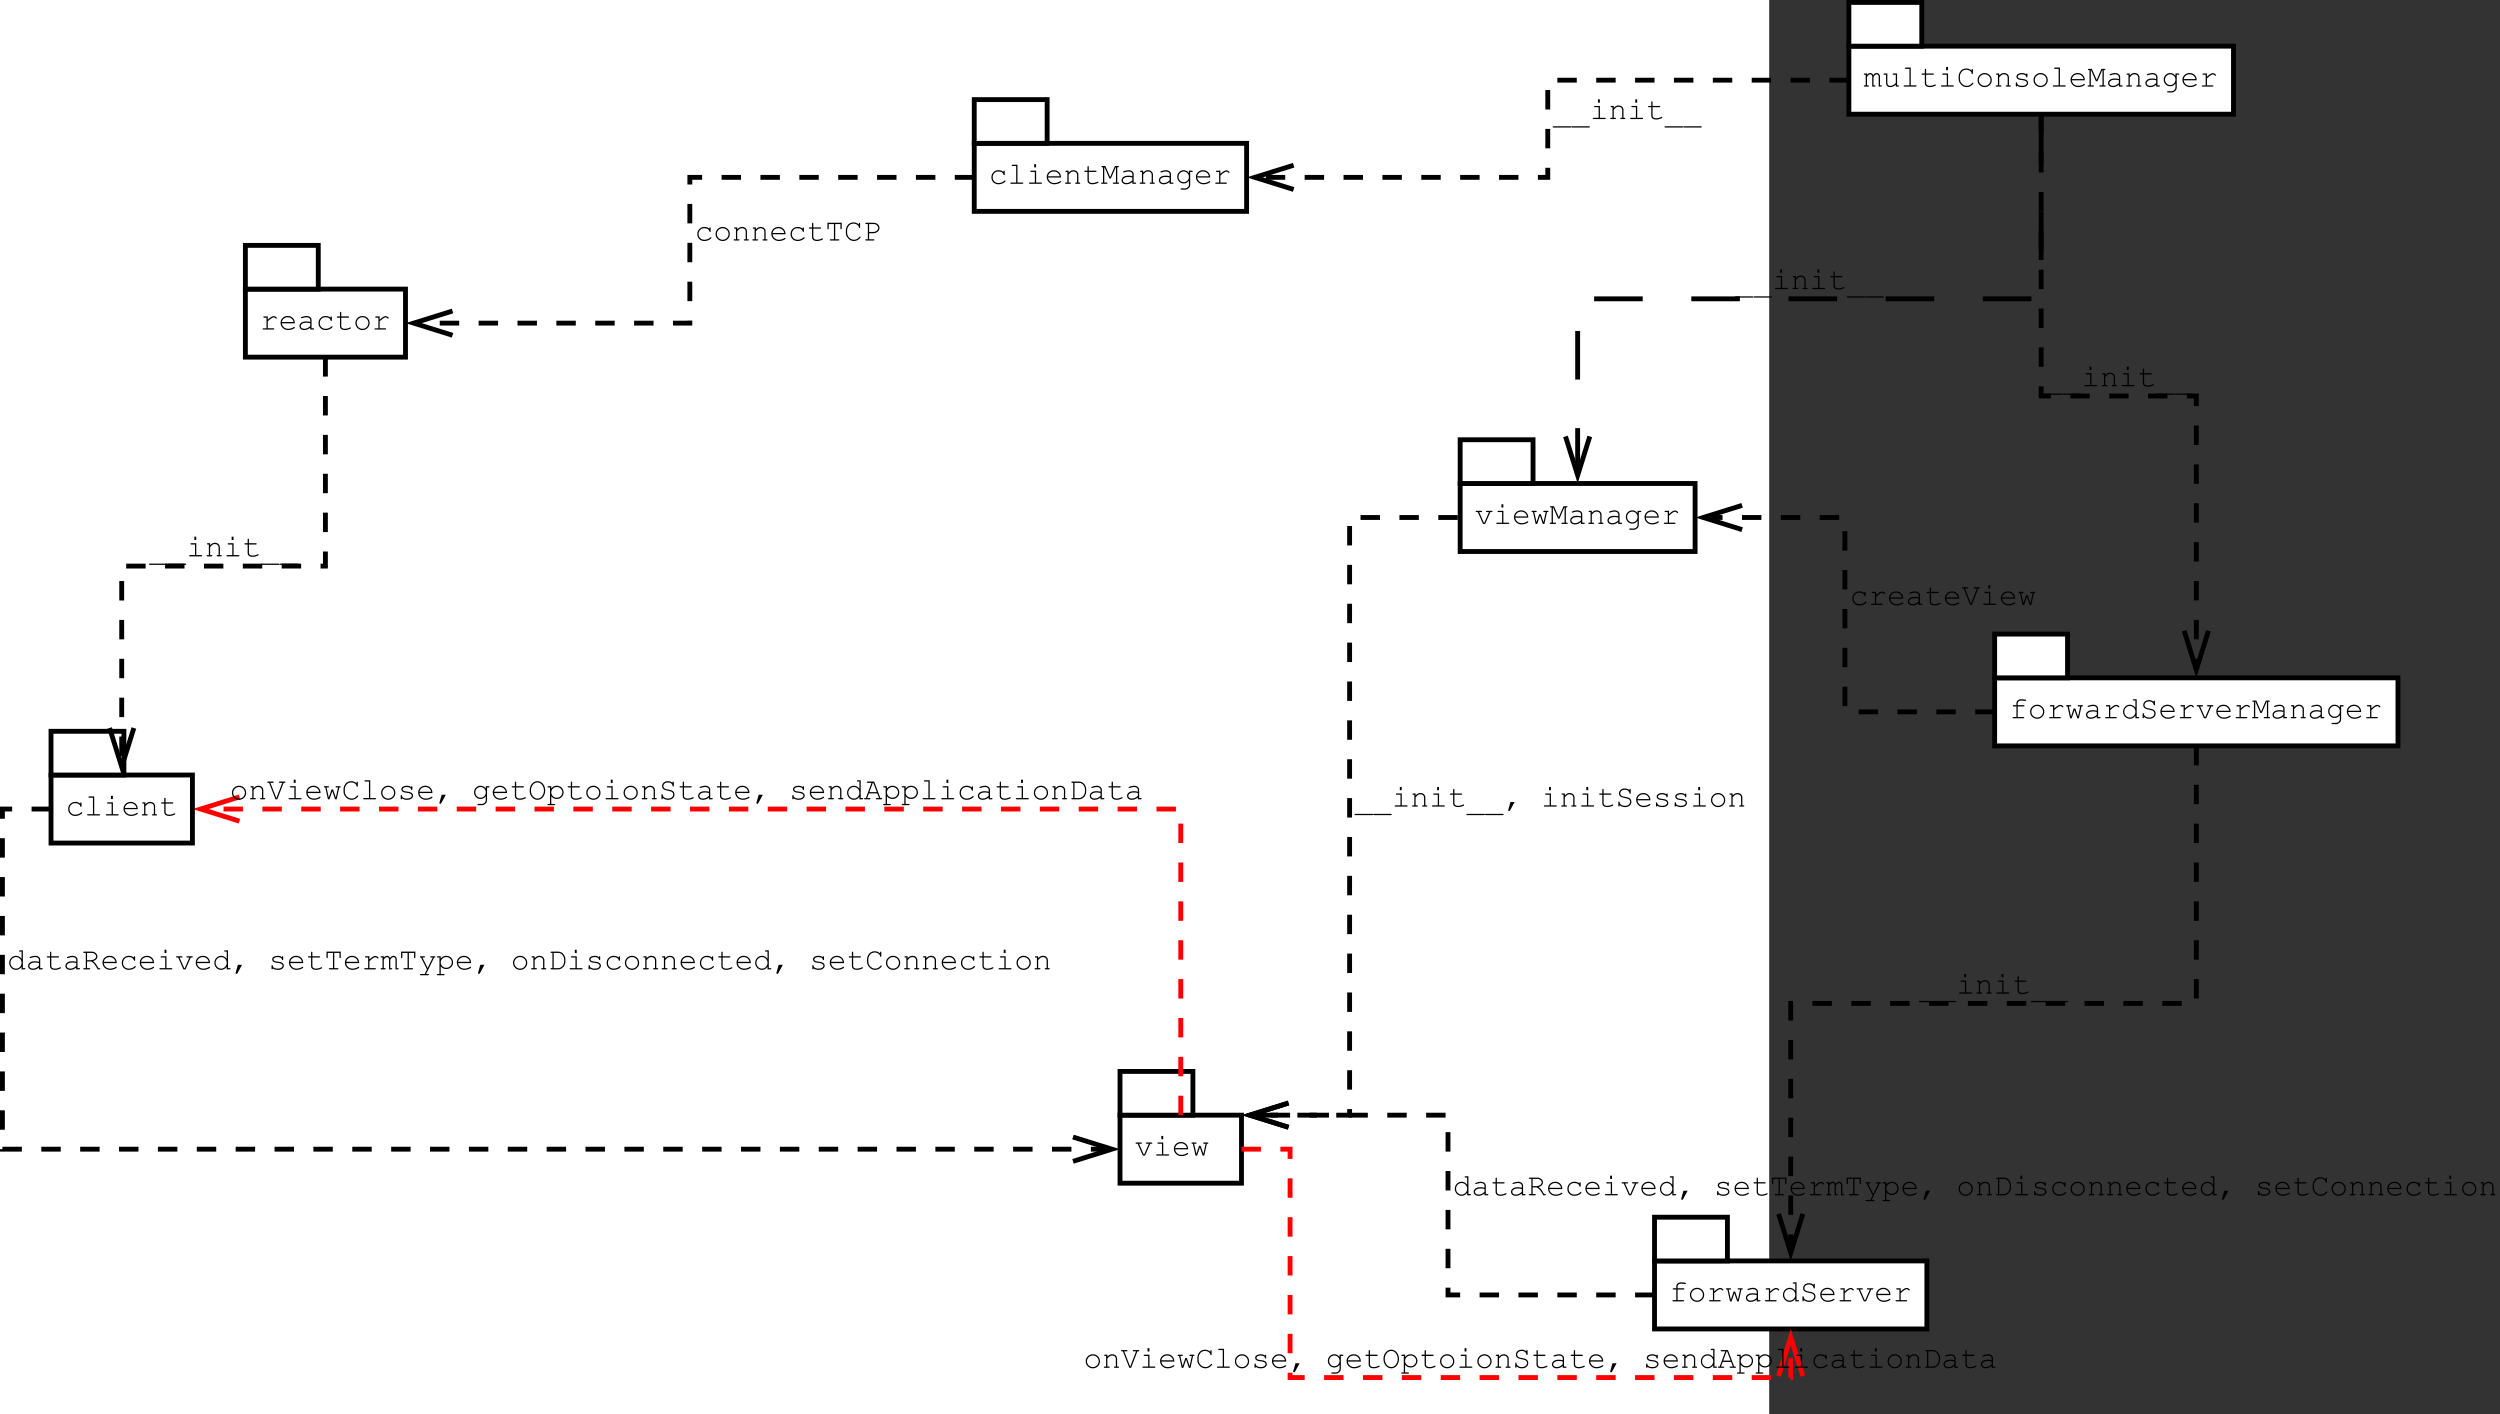 <?xml version="1.0" encoding="UTF-8"?>
<svg xmlns="http://www.w3.org/2000/svg" xmlns:xlink="http://www.w3.org/1999/xlink" width="1029pt" height="582pt" viewBox="0 0 1029 582" version="1.1">
<rect x="0" y="0" width="1029" height="582" fill="#333333" stroke="none"/>
<defs>
<g>
<symbol overflow="visible" id="glyph0-0">
<path style="stroke:none;" d="M 0.645 0 L 0.645 -7.996 L 7.039 -7.996 L 7.039 0 Z M 0.844 -0.199 L 6.84 -0.199 L 6.84 -7.797 L 0.844 -7.797 Z M 0.844 -0.199 "/>
</symbol>
<symbol overflow="visible" id="glyph0-1">
<path style="stroke:none;" d="M 4.297 0 L 3.41 0 L 1.254 -4.879 L 0.719 -4.879 C 0.59 -4.875 0.5 -4.898 0.449 -4.953 C 0.391 -5 0.363 -5.066 0.367 -5.148 C 0.363 -5.219 0.391 -5.281 0.449 -5.332 C 0.5 -5.383 0.59 -5.406 0.719 -5.41 L 2.688 -5.41 C 2.809 -5.406 2.898 -5.383 2.953 -5.332 C 3.008 -5.281 3.035 -5.215 3.035 -5.141 C 3.035 -5.062 3.008 -5 2.953 -4.953 C 2.898 -4.898 2.809 -4.875 2.688 -4.879 L 1.816 -4.879 L 3.742 -0.523 L 3.973 -0.523 L 5.859 -4.879 L 4.984 -4.879 C 4.855 -4.875 4.766 -4.898 4.715 -4.953 C 4.66 -5 4.633 -5.066 4.637 -5.148 C 4.633 -5.219 4.66 -5.281 4.715 -5.332 C 4.766 -5.383 4.855 -5.406 4.984 -5.41 L 6.957 -5.41 C 7.082 -5.406 7.176 -5.383 7.23 -5.332 C 7.281 -5.281 7.305 -5.215 7.309 -5.141 C 7.305 -5.062 7.281 -5 7.23 -4.953 C 7.176 -4.898 7.082 -4.875 6.957 -4.879 L 6.426 -4.879 Z M 4.297 0 "/>
</symbol>
<symbol overflow="visible" id="glyph0-2">
<path style="stroke:none;" d="M 4.098 -8.102 L 4.098 -6.746 L 3.324 -6.746 L 3.324 -8.102 Z M 4.117 -5.41 L 4.117 -0.523 L 6.18 -0.523 C 6.305 -0.52 6.395 -0.496 6.453 -0.453 C 6.504 -0.402 6.531 -0.34 6.535 -0.262 C 6.531 -0.184 6.504 -0.121 6.453 -0.074 C 6.395 -0.023 6.305 0 6.18 0 L 1.531 0 C 1.402 0 1.312 -0.023 1.262 -0.074 C 1.203 -0.121 1.176 -0.184 1.18 -0.262 C 1.176 -0.34 1.203 -0.402 1.262 -0.453 C 1.312 -0.496 1.402 -0.52 1.531 -0.523 L 3.59 -0.523 L 3.59 -4.879 L 2.062 -4.879 C 1.938 -4.875 1.844 -4.898 1.789 -4.953 C 1.73 -5 1.703 -5.062 1.707 -5.141 C 1.703 -5.215 1.73 -5.281 1.785 -5.332 C 1.836 -5.383 1.93 -5.406 2.062 -5.41 Z M 4.117 -5.41 "/>
</symbol>
<symbol overflow="visible" id="glyph0-3">
<path style="stroke:none;" d="M 6.676 -2.578 L 1.332 -2.578 C 1.418 -1.898 1.703 -1.352 2.184 -0.941 C 2.656 -0.523 3.246 -0.316 3.953 -0.32 C 4.344 -0.316 4.754 -0.379 5.184 -0.512 C 5.609 -0.637 5.961 -0.809 6.234 -1.023 C 6.312 -1.082 6.379 -1.113 6.441 -1.117 C 6.504 -1.113 6.562 -1.086 6.613 -1.039 C 6.664 -0.984 6.691 -0.926 6.691 -0.855 C 6.691 -0.785 6.656 -0.715 6.59 -0.648 C 6.387 -0.438 6.031 -0.242 5.523 -0.062 C 5.012 0.117 4.488 0.203 3.953 0.207 C 3.051 0.203 2.301 -0.086 1.703 -0.676 C 1.098 -1.262 0.797 -1.977 0.801 -2.816 C 0.797 -3.578 1.078 -4.23 1.645 -4.777 C 2.207 -5.32 2.906 -5.594 3.742 -5.598 C 4.598 -5.594 5.305 -5.316 5.859 -4.758 C 6.414 -4.195 6.684 -3.469 6.676 -2.578 Z M 6.148 -3.109 C 6.039 -3.688 5.766 -4.16 5.324 -4.523 C 4.879 -4.883 4.352 -5.062 3.742 -5.066 C 3.129 -5.062 2.602 -4.883 2.16 -4.527 C 1.719 -4.168 1.445 -3.695 1.336 -3.109 Z M 6.148 -3.109 "/>
</symbol>
<symbol overflow="visible" id="glyph0-4">
<path style="stroke:none;" d="M 5.648 0 L 4.996 0.008 L 3.84 -3.367 L 2.691 0.008 L 2.043 0 L 0.957 -4.879 L 0.699 -4.879 C 0.57 -4.875 0.48 -4.898 0.43 -4.953 C 0.375 -5 0.352 -5.066 0.352 -5.148 C 0.352 -5.219 0.375 -5.281 0.43 -5.332 C 0.48 -5.383 0.57 -5.406 0.699 -5.41 L 2.141 -5.41 C 2.262 -5.406 2.352 -5.383 2.41 -5.332 C 2.461 -5.281 2.488 -5.215 2.492 -5.141 C 2.488 -5.062 2.461 -5 2.41 -4.953 C 2.352 -4.898 2.262 -4.875 2.141 -4.879 L 1.473 -4.879 L 2.406 -0.719 L 3.523 -4.043 L 4.148 -4.043 L 5.297 -0.719 L 6.191 -4.879 L 5.527 -4.879 C 5.398 -4.875 5.309 -4.898 5.254 -4.953 C 5.195 -5 5.168 -5.066 5.172 -5.148 C 5.168 -5.219 5.195 -5.281 5.254 -5.332 C 5.305 -5.383 5.395 -5.406 5.527 -5.41 L 6.965 -5.41 C 7.094 -5.406 7.184 -5.383 7.238 -5.332 C 7.289 -5.281 7.316 -5.215 7.32 -5.141 C 7.316 -5.062 7.289 -5 7.238 -4.953 C 7.184 -4.898 7.094 -4.875 6.965 -4.879 L 6.715 -4.879 Z M 5.648 0 "/>
</symbol>
<symbol overflow="visible" id="glyph0-5">
<path style="stroke:none;" d="M 4.184 -2.191 L 3.586 -2.191 L 1.566 -6.785 L 1.469 -6.785 L 1.469 -0.523 L 2.438 -0.523 C 2.562 -0.52 2.648 -0.496 2.703 -0.453 C 2.754 -0.402 2.781 -0.34 2.785 -0.262 C 2.781 -0.184 2.754 -0.121 2.703 -0.074 C 2.648 -0.023 2.562 0 2.438 0 L 0.5 0 C 0.371 0 0.281 -0.023 0.23 -0.074 C 0.172 -0.121 0.145 -0.184 0.148 -0.262 C 0.145 -0.34 0.172 -0.402 0.23 -0.453 C 0.281 -0.496 0.371 -0.52 0.5 -0.523 L 0.941 -0.523 L 0.941 -6.785 L 0.613 -6.785 C 0.484 -6.785 0.395 -6.809 0.344 -6.855 C 0.285 -6.902 0.258 -6.965 0.262 -7.047 C 0.258 -7.121 0.285 -7.184 0.344 -7.234 C 0.395 -7.281 0.484 -7.305 0.613 -7.309 L 1.898 -7.309 L 3.887 -2.785 L 5.84 -7.309 L 7.129 -7.309 C 7.254 -7.305 7.344 -7.281 7.402 -7.234 C 7.453 -7.184 7.48 -7.121 7.484 -7.047 C 7.48 -6.965 7.453 -6.902 7.402 -6.855 C 7.344 -6.809 7.254 -6.785 7.129 -6.785 L 6.801 -6.785 L 6.801 -0.523 L 7.238 -0.523 C 7.363 -0.52 7.457 -0.496 7.516 -0.453 C 7.566 -0.402 7.594 -0.34 7.598 -0.262 C 7.594 -0.184 7.566 -0.121 7.516 -0.074 C 7.457 -0.023 7.363 0 7.238 0 L 5.309 0 C 5.184 0 5.09 -0.023 5.035 -0.074 C 4.977 -0.121 4.949 -0.184 4.953 -0.262 C 4.949 -0.34 4.977 -0.402 5.035 -0.453 C 5.086 -0.496 5.18 -0.52 5.309 -0.523 L 6.277 -0.523 L 6.277 -6.785 L 6.164 -6.785 Z M 4.184 -2.191 "/>
</symbol>
<symbol overflow="visible" id="glyph0-6">
<path style="stroke:none;" d="M 5.348 0 L 5.348 -0.754 C 4.582 -0.113 3.77 0.203 2.906 0.207 C 2.273 0.203 1.781 0.047 1.43 -0.27 C 1.074 -0.59 0.895 -0.98 0.898 -1.441 C 0.895 -1.949 1.129 -2.391 1.598 -2.773 C 2.062 -3.148 2.742 -3.34 3.641 -3.344 C 3.879 -3.34 4.145 -3.324 4.43 -3.297 C 4.711 -3.262 5.016 -3.211 5.348 -3.148 L 5.348 -3.996 C 5.344 -4.285 5.211 -4.535 4.945 -4.746 C 4.68 -4.957 4.277 -5.062 3.746 -5.066 C 3.336 -5.062 2.766 -4.945 2.031 -4.711 C 1.895 -4.668 1.809 -4.645 1.773 -4.648 C 1.707 -4.645 1.648 -4.672 1.602 -4.723 C 1.551 -4.77 1.527 -4.832 1.531 -4.91 C 1.527 -4.98 1.551 -5.035 1.594 -5.078 C 1.648 -5.137 1.883 -5.223 2.297 -5.336 C 2.945 -5.508 3.438 -5.594 3.773 -5.598 C 4.434 -5.594 4.949 -5.43 5.32 -5.105 C 5.691 -4.777 5.875 -4.41 5.879 -3.996 L 5.879 -0.523 L 6.578 -0.523 C 6.703 -0.52 6.793 -0.496 6.852 -0.453 C 6.902 -0.402 6.93 -0.34 6.934 -0.262 C 6.93 -0.184 6.902 -0.121 6.852 -0.074 C 6.793 -0.023 6.703 0 6.578 0 Z M 5.348 -2.609 C 5.098 -2.68 4.836 -2.734 4.562 -2.766 C 4.285 -2.797 3.996 -2.812 3.699 -2.816 C 2.934 -2.812 2.34 -2.648 1.91 -2.324 C 1.586 -2.078 1.422 -1.785 1.426 -1.441 C 1.422 -1.125 1.547 -0.859 1.797 -0.645 C 2.043 -0.426 2.402 -0.316 2.879 -0.32 C 3.328 -0.316 3.75 -0.406 4.145 -0.59 C 4.531 -0.77 4.934 -1.059 5.348 -1.457 Z M 5.348 -2.609 "/>
</symbol>
<symbol overflow="visible" id="glyph0-7">
<path style="stroke:none;" d="M 2.141 -5.41 L 2.141 -4.617 C 2.504 -4.984 2.836 -5.238 3.133 -5.383 C 3.426 -5.523 3.762 -5.594 4.137 -5.598 C 4.535 -5.594 4.898 -5.508 5.227 -5.34 C 5.461 -5.211 5.672 -5.004 5.863 -4.719 C 6.051 -4.426 6.145 -4.129 6.148 -3.828 L 6.148 -0.523 L 6.59 -0.523 C 6.711 -0.52 6.801 -0.496 6.859 -0.453 C 6.91 -0.402 6.938 -0.34 6.941 -0.262 C 6.938 -0.184 6.91 -0.121 6.859 -0.074 C 6.801 -0.023 6.711 0 6.59 0 L 5.184 0 C 5.055 0 4.965 -0.023 4.91 -0.074 C 4.855 -0.121 4.828 -0.184 4.828 -0.262 C 4.828 -0.34 4.855 -0.402 4.91 -0.453 C 4.965 -0.496 5.055 -0.52 5.184 -0.523 L 5.621 -0.523 L 5.621 -3.742 C 5.617 -4.109 5.484 -4.422 5.215 -4.68 C 4.941 -4.934 4.578 -5.062 4.129 -5.066 C 3.781 -5.062 3.48 -4.992 3.227 -4.855 C 2.973 -4.715 2.609 -4.367 2.141 -3.816 L 2.141 -0.523 L 2.734 -0.523 C 2.855 -0.52 2.945 -0.496 3.004 -0.453 C 3.055 -0.402 3.082 -0.34 3.086 -0.262 C 3.082 -0.184 3.055 -0.121 3.004 -0.074 C 2.945 -0.023 2.855 0 2.734 0 L 1.023 0 C 0.895 0 0.805 -0.023 0.754 -0.074 C 0.699 -0.121 0.672 -0.184 0.676 -0.262 C 0.672 -0.34 0.699 -0.402 0.754 -0.453 C 0.805 -0.496 0.895 -0.52 1.023 -0.523 L 1.617 -0.523 L 1.617 -4.879 L 1.176 -4.879 C 1.047 -4.875 0.957 -4.898 0.906 -4.953 C 0.848 -5 0.82 -5.066 0.824 -5.148 C 0.82 -5.219 0.848 -5.281 0.906 -5.332 C 0.957 -5.383 1.047 -5.406 1.176 -5.41 Z M 2.141 -5.41 "/>
</symbol>
<symbol overflow="visible" id="glyph0-8">
<path style="stroke:none;" d="M 5.602 -4.449 L 5.602 -5.41 L 6.832 -5.41 C 6.957 -5.406 7.047 -5.383 7.102 -5.332 C 7.156 -5.281 7.184 -5.215 7.184 -5.141 C 7.184 -5.062 7.156 -5 7.102 -4.953 C 7.047 -4.898 6.957 -4.875 6.832 -4.879 L 6.129 -4.879 L 6.129 0.363 C 6.129 0.711 6.051 1.023 5.902 1.301 C 5.801 1.48 5.637 1.668 5.402 1.867 C 5.168 2.059 4.953 2.199 4.766 2.285 C 4.57 2.367 4.316 2.406 3.996 2.41 L 2.512 2.41 C 2.383 2.406 2.293 2.383 2.242 2.336 C 2.184 2.285 2.156 2.223 2.16 2.148 C 2.156 2.066 2.184 2 2.242 1.953 C 2.293 1.898 2.383 1.875 2.512 1.879 L 4.016 1.887 C 4.32 1.887 4.602 1.805 4.852 1.648 C 5.098 1.484 5.301 1.254 5.465 0.957 C 5.555 0.777 5.602 0.555 5.602 0.289 L 5.602 -1.285 C 5.039 -0.512 4.312 -0.129 3.43 -0.133 C 2.703 -0.129 2.082 -0.395 1.562 -0.934 C 1.039 -1.465 0.777 -2.109 0.781 -2.867 C 0.777 -3.617 1.039 -4.262 1.562 -4.797 C 2.082 -5.328 2.703 -5.594 3.43 -5.598 C 4.312 -5.594 5.039 -5.211 5.602 -4.449 Z M 5.602 -2.867 C 5.602 -3.48 5.391 -4.004 4.969 -4.43 C 4.547 -4.852 4.039 -5.062 3.453 -5.066 C 2.863 -5.062 2.359 -4.848 1.941 -4.426 C 1.52 -3.996 1.312 -3.477 1.312 -2.867 C 1.312 -2.246 1.52 -1.727 1.941 -1.301 C 2.359 -0.875 2.863 -0.66 3.453 -0.664 C 4.039 -0.66 4.547 -0.875 4.969 -1.301 C 5.391 -1.727 5.602 -2.246 5.602 -2.867 Z M 5.602 -2.867 "/>
</symbol>
<symbol overflow="visible" id="glyph0-9">
<path style="stroke:none;" d="M 3.211 -5.41 L 3.211 -4.086 C 3.891 -4.695 4.398 -5.094 4.742 -5.273 C 5.078 -5.449 5.395 -5.535 5.684 -5.539 C 5.996 -5.535 6.285 -5.43 6.555 -5.223 C 6.82 -5.012 6.953 -4.855 6.957 -4.746 C 6.953 -4.668 6.93 -4.602 6.879 -4.551 C 6.824 -4.496 6.758 -4.469 6.684 -4.473 C 6.641 -4.469 6.605 -4.477 6.578 -4.492 C 6.547 -4.504 6.492 -4.551 6.414 -4.637 C 6.266 -4.777 6.137 -4.879 6.031 -4.934 C 5.922 -4.988 5.816 -5.016 5.715 -5.016 C 5.48 -5.016 5.207 -4.922 4.887 -4.738 C 4.562 -4.555 4.004 -4.109 3.211 -3.398 L 3.211 -0.523 L 5.535 -0.523 C 5.66 -0.52 5.75 -0.496 5.809 -0.453 C 5.859 -0.402 5.887 -0.34 5.891 -0.262 C 5.887 -0.184 5.859 -0.121 5.809 -0.074 C 5.75 -0.023 5.66 0 5.535 0 L 1.418 0 C 1.293 0 1.203 -0.023 1.148 -0.07 C 1.094 -0.117 1.066 -0.18 1.066 -0.258 C 1.066 -0.328 1.09 -0.387 1.145 -0.434 C 1.191 -0.48 1.285 -0.504 1.418 -0.508 L 2.688 -0.508 L 2.688 -4.879 L 1.719 -4.879 C 1.59 -4.875 1.5 -4.898 1.449 -4.953 C 1.391 -5 1.363 -5.066 1.367 -5.148 C 1.363 -5.219 1.391 -5.281 1.445 -5.332 C 1.496 -5.383 1.586 -5.406 1.719 -5.41 Z M 3.211 -5.41 "/>
</symbol>
<symbol overflow="visible" id="glyph0-10">
<path style="stroke:none;" d="M 3.492 -4.879 L 3.492 -0.523 L 5.797 -0.523 C 5.918 -0.52 6.008 -0.496 6.066 -0.453 C 6.117 -0.402 6.145 -0.34 6.148 -0.262 C 6.145 -0.184 6.117 -0.121 6.066 -0.074 C 6.008 -0.023 5.918 0 5.797 0 L 1.691 0 C 1.562 0 1.473 -0.023 1.422 -0.074 C 1.367 -0.121 1.34 -0.184 1.344 -0.262 C 1.34 -0.34 1.367 -0.402 1.422 -0.453 C 1.473 -0.496 1.562 -0.52 1.691 -0.523 L 2.961 -0.523 L 2.961 -4.879 L 1.824 -4.879 C 1.695 -4.875 1.605 -4.898 1.555 -4.953 C 1.496 -5 1.469 -5.066 1.473 -5.148 C 1.469 -5.219 1.496 -5.281 1.555 -5.332 C 1.605 -5.383 1.695 -5.406 1.824 -5.41 L 2.961 -5.41 L 2.961 -6.203 C 2.957 -6.641 3.137 -7.023 3.496 -7.352 C 3.852 -7.676 4.328 -7.84 4.922 -7.84 C 5.414 -7.84 5.941 -7.793 6.508 -7.703 C 6.719 -7.668 6.848 -7.629 6.891 -7.582 C 6.934 -7.535 6.953 -7.473 6.957 -7.402 C 6.953 -7.324 6.93 -7.262 6.883 -7.215 C 6.832 -7.164 6.766 -7.141 6.684 -7.145 C 6.648 -7.141 6.594 -7.148 6.516 -7.164 C 5.883 -7.258 5.352 -7.305 4.922 -7.309 C 4.461 -7.305 4.105 -7.191 3.863 -6.969 C 3.613 -6.742 3.492 -6.488 3.492 -6.203 L 3.492 -5.41 L 5.945 -5.41 C 6.066 -5.406 6.156 -5.383 6.215 -5.332 C 6.266 -5.281 6.293 -5.215 6.297 -5.141 C 6.293 -5.062 6.266 -5 6.215 -4.953 C 6.156 -4.898 6.066 -4.875 5.945 -4.879 Z M 3.492 -4.879 "/>
</symbol>
<symbol overflow="visible" id="glyph0-11">
<path style="stroke:none;" d="M 6.77 -2.691 C 6.766 -1.887 6.48 -1.203 5.91 -0.641 C 5.336 -0.074 4.645 0.203 3.84 0.207 C 3.02 0.203 2.328 -0.078 1.762 -0.645 C 1.188 -1.215 0.902 -1.895 0.906 -2.691 C 0.902 -3.488 1.188 -4.172 1.762 -4.742 C 2.328 -5.309 3.02 -5.594 3.84 -5.598 C 4.645 -5.594 5.336 -5.312 5.91 -4.746 C 6.48 -4.18 6.766 -3.492 6.77 -2.691 Z M 6.242 -2.691 C 6.238 -3.348 6.004 -3.91 5.539 -4.371 C 5.066 -4.832 4.5 -5.062 3.836 -5.066 C 3.168 -5.062 2.602 -4.828 2.133 -4.367 C 1.664 -3.898 1.43 -3.34 1.43 -2.691 C 1.43 -2.039 1.664 -1.484 2.133 -1.02 C 2.602 -0.551 3.168 -0.316 3.836 -0.32 C 4.5 -0.316 5.066 -0.547 5.539 -1.016 C 6.004 -1.477 6.238 -2.035 6.242 -2.691 Z M 6.242 -2.691 "/>
</symbol>
<symbol overflow="visible" id="glyph0-12">
<path style="stroke:none;" d="M 6.41 -7.84 L 6.41 -0.523 L 7.109 -0.523 C 7.234 -0.52 7.328 -0.496 7.383 -0.453 C 7.438 -0.402 7.465 -0.34 7.465 -0.262 C 7.465 -0.184 7.438 -0.121 7.383 -0.074 C 7.328 -0.023 7.234 0 7.109 0 L 5.879 0 L 5.879 -1.043 C 5.266 -0.211 4.492 0.203 3.559 0.207 C 3.082 0.203 2.629 0.082 2.195 -0.172 C 1.758 -0.422 1.414 -0.781 1.164 -1.25 C 0.91 -1.711 0.785 -2.191 0.785 -2.691 C 0.785 -3.188 0.91 -3.672 1.164 -4.137 C 1.414 -4.602 1.758 -4.961 2.195 -5.215 C 2.629 -5.469 3.086 -5.594 3.566 -5.598 C 4.48 -5.594 5.25 -5.18 5.879 -4.348 L 5.879 -7.309 L 5.18 -7.309 C 5.047 -7.305 4.953 -7.332 4.902 -7.383 C 4.848 -7.43 4.82 -7.492 4.824 -7.578 C 4.82 -7.648 4.848 -7.711 4.902 -7.766 C 4.953 -7.812 5.047 -7.84 5.18 -7.84 Z M 5.879 -2.691 C 5.875 -3.355 5.652 -3.918 5.203 -4.379 C 4.75 -4.832 4.215 -5.062 3.598 -5.066 C 2.973 -5.062 2.434 -4.832 1.984 -4.379 C 1.535 -3.918 1.312 -3.355 1.312 -2.691 C 1.312 -2.027 1.535 -1.469 1.984 -1.008 C 2.434 -0.547 2.973 -0.316 3.598 -0.32 C 4.215 -0.316 4.75 -0.547 5.203 -1.008 C 5.652 -1.469 5.875 -2.027 5.879 -2.691 Z M 5.879 -2.691 "/>
</symbol>
<symbol overflow="visible" id="glyph0-13">
<path style="stroke:none;" d="M 5.715 -6.785 L 5.715 -6.957 C 5.711 -7.078 5.734 -7.168 5.785 -7.227 C 5.832 -7.277 5.898 -7.305 5.977 -7.309 C 6.055 -7.305 6.117 -7.277 6.168 -7.227 C 6.215 -7.168 6.238 -7.078 6.242 -6.957 L 6.242 -5.621 C 6.238 -5.492 6.215 -5.402 6.168 -5.352 C 6.117 -5.297 6.055 -5.273 5.977 -5.273 C 5.902 -5.273 5.84 -5.297 5.793 -5.348 C 5.742 -5.395 5.715 -5.477 5.715 -5.59 C 5.691 -5.941 5.512 -6.254 5.176 -6.535 C 4.832 -6.809 4.387 -6.949 3.84 -6.953 C 3.258 -6.949 2.801 -6.801 2.461 -6.504 C 2.117 -6.207 1.945 -5.855 1.949 -5.453 C 1.945 -5.242 1.992 -5.051 2.09 -4.883 C 2.184 -4.711 2.312 -4.574 2.473 -4.469 C 2.629 -4.359 2.809 -4.273 3.012 -4.211 C 3.211 -4.145 3.523 -4.078 3.949 -4.012 C 4.66 -3.891 5.148 -3.77 5.422 -3.652 C 5.781 -3.488 6.055 -3.266 6.242 -2.977 C 6.422 -2.688 6.516 -2.348 6.52 -1.961 C 6.516 -1.359 6.277 -0.848 5.801 -0.426 C 5.324 -0.004 4.68 0.203 3.867 0.207 C 2.953 0.203 2.223 -0.078 1.68 -0.648 L 1.68 -0.352 C 1.676 -0.227 1.652 -0.137 1.605 -0.082 C 1.559 -0.027 1.496 0 1.418 0 C 1.34 0 1.277 -0.027 1.23 -0.082 C 1.18 -0.137 1.152 -0.227 1.156 -0.352 L 1.156 -1.801 C 1.152 -1.926 1.176 -2.02 1.227 -2.074 C 1.273 -2.129 1.34 -2.156 1.418 -2.156 C 1.492 -2.156 1.551 -2.129 1.602 -2.078 C 1.648 -2.027 1.676 -1.945 1.68 -1.836 C 1.699 -1.449 1.902 -1.102 2.293 -0.789 C 2.68 -0.473 3.207 -0.316 3.867 -0.32 C 4.523 -0.316 5.043 -0.48 5.426 -0.812 C 5.805 -1.137 5.992 -1.527 5.996 -1.98 C 5.992 -2.254 5.922 -2.496 5.777 -2.711 C 5.629 -2.926 5.41 -3.098 5.129 -3.223 C 4.926 -3.309 4.512 -3.406 3.879 -3.516 C 3.008 -3.66 2.379 -3.883 2 -4.184 C 1.613 -4.484 1.422 -4.91 1.426 -5.465 C 1.422 -6.012 1.641 -6.484 2.082 -6.883 C 2.52 -7.277 3.102 -7.477 3.824 -7.477 C 4.555 -7.477 5.184 -7.246 5.715 -6.785 Z M 5.715 -6.785 "/>
</symbol>
<symbol overflow="visible" id="glyph0-14">
<path style="stroke:none;" d="M 1.449 -5.41 L 1.449 -4.879 C 1.891 -5.355 2.34 -5.594 2.793 -5.598 C 3.062 -5.594 3.301 -5.523 3.504 -5.379 C 3.707 -5.234 3.875 -5.016 4.016 -4.73 C 4.246 -5.016 4.484 -5.234 4.727 -5.379 C 4.965 -5.523 5.203 -5.594 5.445 -5.598 C 5.82 -5.594 6.125 -5.473 6.352 -5.227 C 6.648 -4.91 6.797 -4.562 6.797 -4.191 L 6.797 -0.523 L 7.238 -0.523 C 7.359 -0.52 7.449 -0.496 7.508 -0.453 C 7.559 -0.402 7.586 -0.34 7.59 -0.262 C 7.586 -0.184 7.559 -0.121 7.508 -0.074 C 7.449 -0.023 7.359 0 7.238 0 L 6.273 0 L 6.273 -4.141 C 6.27 -4.406 6.188 -4.629 6.027 -4.805 C 5.863 -4.977 5.676 -5.062 5.465 -5.066 C 5.273 -5.062 5.07 -4.992 4.859 -4.852 C 4.645 -4.707 4.406 -4.422 4.137 -4.004 L 4.137 -0.523 L 4.574 -0.523 C 4.695 -0.52 4.785 -0.496 4.84 -0.453 C 4.895 -0.402 4.922 -0.34 4.922 -0.262 C 4.922 -0.184 4.895 -0.121 4.84 -0.074 C 4.785 -0.023 4.695 0 4.574 0 L 3.605 0 L 3.605 -4.105 C 3.602 -4.383 3.52 -4.613 3.355 -4.793 C 3.188 -4.973 3.004 -5.062 2.805 -5.066 C 2.613 -5.062 2.43 -5.004 2.25 -4.887 C 1.992 -4.715 1.723 -4.418 1.449 -4.004 L 1.449 -0.523 L 1.895 -0.523 C 2.016 -0.52 2.105 -0.496 2.16 -0.453 C 2.211 -0.402 2.238 -0.34 2.242 -0.262 C 2.238 -0.184 2.211 -0.121 2.16 -0.074 C 2.105 -0.023 2.016 0 1.895 0 L 0.48 0 C 0.355 0 0.266 -0.023 0.211 -0.074 C 0.156 -0.121 0.129 -0.184 0.133 -0.262 C 0.129 -0.34 0.156 -0.402 0.211 -0.453 C 0.266 -0.496 0.355 -0.52 0.48 -0.523 L 0.926 -0.523 L 0.926 -4.879 L 0.48 -4.879 C 0.355 -4.875 0.266 -4.898 0.211 -4.953 C 0.156 -5 0.129 -5.066 0.133 -5.148 C 0.129 -5.219 0.156 -5.281 0.211 -5.332 C 0.266 -5.383 0.355 -5.406 0.48 -5.41 Z M 1.449 -5.41 "/>
</symbol>
<symbol overflow="visible" id="glyph0-15">
<path style="stroke:none;" d="M 5.633 0 L 5.633 -0.77 C 4.914 -0.117 4.141 0.203 3.312 0.207 C 2.797 0.203 2.406 0.066 2.141 -0.211 C 1.793 -0.578 1.621 -1.004 1.625 -1.492 L 1.625 -4.879 L 0.918 -4.879 C 0.789 -4.875 0.699 -4.898 0.648 -4.953 C 0.594 -5 0.566 -5.066 0.57 -5.148 C 0.566 -5.219 0.594 -5.281 0.648 -5.332 C 0.699 -5.383 0.789 -5.406 0.918 -5.41 L 2.148 -5.41 L 2.148 -1.492 C 2.145 -1.148 2.254 -0.867 2.473 -0.648 C 2.688 -0.426 2.957 -0.316 3.285 -0.32 C 4.137 -0.316 4.918 -0.707 5.633 -1.492 L 5.633 -4.879 L 4.668 -4.879 C 4.539 -4.875 4.449 -4.898 4.398 -4.953 C 4.34 -5 4.312 -5.066 4.316 -5.148 C 4.312 -5.219 4.34 -5.281 4.398 -5.332 C 4.449 -5.383 4.539 -5.406 4.668 -5.41 L 6.16 -5.41 L 6.16 -0.523 L 6.602 -0.523 C 6.723 -0.52 6.812 -0.496 6.871 -0.453 C 6.922 -0.402 6.949 -0.34 6.953 -0.262 C 6.949 -0.184 6.922 -0.121 6.871 -0.074 C 6.812 -0.023 6.723 0 6.602 0 Z M 5.633 0 "/>
</symbol>
<symbol overflow="visible" id="glyph0-16">
<path style="stroke:none;" d="M 4.105 -7.84 L 4.105 -0.523 L 6.164 -0.523 C 6.293 -0.52 6.383 -0.496 6.438 -0.453 C 6.488 -0.402 6.516 -0.34 6.52 -0.262 C 6.516 -0.184 6.488 -0.121 6.438 -0.074 C 6.383 -0.023 6.293 0 6.164 0 L 1.52 0 C 1.391 0 1.301 -0.023 1.25 -0.074 C 1.191 -0.121 1.164 -0.184 1.168 -0.262 C 1.164 -0.34 1.191 -0.402 1.25 -0.453 C 1.301 -0.496 1.391 -0.52 1.52 -0.523 L 3.578 -0.523 L 3.578 -7.309 L 2.066 -7.309 C 1.938 -7.305 1.848 -7.332 1.793 -7.383 C 1.738 -7.43 1.711 -7.492 1.711 -7.578 C 1.711 -7.648 1.738 -7.711 1.793 -7.766 C 1.848 -7.812 1.938 -7.84 2.066 -7.84 Z M 4.105 -7.84 "/>
</symbol>
<symbol overflow="visible" id="glyph0-17">
<path style="stroke:none;" d="M 2.762 -5.41 L 5.609 -5.41 C 5.73 -5.406 5.82 -5.383 5.879 -5.332 C 5.93 -5.281 5.957 -5.215 5.961 -5.141 C 5.957 -5.062 5.93 -5 5.879 -4.953 C 5.82 -4.898 5.73 -4.875 5.609 -4.879 L 2.762 -4.879 L 2.762 -1.387 C 2.758 -1.078 2.879 -0.824 3.125 -0.625 C 3.367 -0.418 3.727 -0.316 4.199 -0.32 C 4.551 -0.316 4.934 -0.367 5.348 -0.477 C 5.758 -0.578 6.078 -0.699 6.309 -0.836 C 6.391 -0.887 6.461 -0.914 6.516 -0.918 C 6.578 -0.914 6.633 -0.887 6.688 -0.84 C 6.734 -0.785 6.762 -0.727 6.766 -0.656 C 6.762 -0.594 6.734 -0.535 6.684 -0.48 C 6.547 -0.34 6.223 -0.188 5.711 -0.031 C 5.195 0.129 4.703 0.203 4.234 0.207 C 3.621 0.203 3.133 0.062 2.773 -0.223 C 2.406 -0.512 2.227 -0.898 2.23 -1.387 L 2.23 -4.879 L 1.262 -4.879 C 1.133 -4.875 1.043 -4.898 0.992 -4.953 C 0.934 -5 0.906 -5.066 0.91 -5.148 C 0.906 -5.219 0.934 -5.281 0.992 -5.332 C 1.043 -5.383 1.133 -5.406 1.262 -5.41 L 2.23 -5.41 L 2.23 -6.957 C 2.227 -7.078 2.25 -7.168 2.305 -7.227 C 2.352 -7.277 2.414 -7.305 2.492 -7.309 C 2.566 -7.305 2.633 -7.277 2.684 -7.227 C 2.734 -7.168 2.758 -7.078 2.762 -6.957 Z M 2.762 -5.41 "/>
</symbol>
<symbol overflow="visible" id="glyph0-18">
<path style="stroke:none;" d="M 6.148 -6.59 L 6.148 -6.957 C 6.145 -7.078 6.168 -7.168 6.219 -7.227 C 6.262 -7.277 6.328 -7.305 6.41 -7.309 C 6.488 -7.305 6.551 -7.277 6.598 -7.227 C 6.645 -7.168 6.668 -7.078 6.672 -6.957 L 6.672 -5.504 C 6.668 -5.371 6.645 -5.281 6.598 -5.227 C 6.551 -5.172 6.488 -5.145 6.41 -5.148 C 6.34 -5.145 6.277 -5.168 6.23 -5.223 C 6.18 -5.27 6.152 -5.352 6.148 -5.465 C 6.125 -5.812 5.938 -6.125 5.578 -6.398 C 5.094 -6.766 4.543 -6.949 3.93 -6.953 C 3.523 -6.949 3.141 -6.859 2.785 -6.684 C 2.516 -6.551 2.305 -6.395 2.148 -6.211 C 1.871 -5.883 1.652 -5.52 1.492 -5.129 C 1.371 -4.832 1.312 -4.504 1.316 -4.141 L 1.316 -3.223 C 1.312 -2.441 1.594 -1.762 2.164 -1.184 C 2.727 -0.605 3.387 -0.316 4.141 -0.32 C 4.59 -0.316 4.992 -0.414 5.348 -0.613 C 5.703 -0.805 6.047 -1.102 6.383 -1.5 C 6.449 -1.586 6.531 -1.629 6.621 -1.629 C 6.695 -1.629 6.754 -1.605 6.801 -1.559 C 6.844 -1.512 6.867 -1.453 6.871 -1.387 C 6.867 -1.289 6.777 -1.145 6.602 -0.949 C 6.258 -0.566 5.875 -0.277 5.449 -0.082 C 5.02 0.109 4.586 0.203 4.152 0.207 C 3.773 0.203 3.391 0.133 3 -0.012 C 2.695 -0.121 2.445 -0.25 2.254 -0.406 C 2.055 -0.555 1.812 -0.809 1.531 -1.164 C 1.242 -1.52 1.051 -1.848 0.949 -2.152 C 0.844 -2.449 0.789 -2.781 0.793 -3.148 L 0.793 -4.215 C 0.789 -4.73 0.93 -5.262 1.207 -5.801 C 1.484 -6.34 1.863 -6.754 2.344 -7.043 C 2.824 -7.332 3.344 -7.477 3.91 -7.477 C 4.773 -7.477 5.52 -7.18 6.148 -6.59 Z M 6.148 -6.59 "/>
</symbol>
<symbol overflow="visible" id="glyph0-19">
<path style="stroke:none;" d="M 5.57 -5.066 C 5.566 -5.184 5.59 -5.27 5.645 -5.328 C 5.691 -5.379 5.758 -5.406 5.836 -5.41 C 5.914 -5.406 5.977 -5.379 6.027 -5.328 C 6.074 -5.27 6.098 -5.18 6.102 -5.055 L 6.102 -4.152 C 6.098 -4.023 6.074 -3.934 6.027 -3.883 C 5.977 -3.828 5.914 -3.801 5.836 -3.805 C 5.762 -3.801 5.699 -3.824 5.656 -3.871 C 5.605 -3.914 5.578 -3.988 5.57 -4.098 C 5.543 -4.344 5.414 -4.551 5.184 -4.715 C 4.84 -4.945 4.387 -5.062 3.828 -5.066 C 3.238 -5.062 2.785 -4.945 2.461 -4.711 C 2.215 -4.531 2.09 -4.328 2.094 -4.109 C 2.09 -3.855 2.238 -3.648 2.531 -3.484 C 2.727 -3.367 3.105 -3.277 3.668 -3.219 C 4.395 -3.133 4.898 -3.043 5.184 -2.949 C 5.586 -2.801 5.887 -2.602 6.086 -2.344 C 6.281 -2.086 6.379 -1.805 6.383 -1.504 C 6.379 -1.055 6.164 -0.656 5.738 -0.312 C 5.309 0.035 4.684 0.203 3.855 0.207 C 3.023 0.203 2.344 -0.004 1.816 -0.426 C 1.816 -0.281 1.809 -0.188 1.793 -0.148 C 1.777 -0.102 1.746 -0.066 1.703 -0.043 C 1.656 -0.012 1.605 0 1.555 0 C 1.477 0 1.414 -0.027 1.367 -0.082 C 1.312 -0.137 1.289 -0.227 1.293 -0.352 L 1.293 -1.43 C 1.289 -1.555 1.312 -1.645 1.363 -1.699 C 1.41 -1.754 1.473 -1.781 1.555 -1.781 C 1.625 -1.781 1.691 -1.754 1.746 -1.703 C 1.797 -1.648 1.82 -1.578 1.824 -1.492 C 1.82 -1.301 1.871 -1.141 1.969 -1.012 C 2.113 -0.809 2.344 -0.645 2.664 -0.516 C 2.98 -0.383 3.371 -0.316 3.836 -0.32 C 4.516 -0.316 5.023 -0.441 5.359 -0.699 C 5.691 -0.949 5.859 -1.219 5.859 -1.504 C 5.859 -1.828 5.688 -2.09 5.352 -2.285 C 5.008 -2.48 4.512 -2.609 3.863 -2.68 C 3.207 -2.742 2.742 -2.832 2.461 -2.941 C 2.176 -3.051 1.953 -3.211 1.797 -3.43 C 1.637 -3.641 1.559 -3.875 1.562 -4.129 C 1.559 -4.578 1.777 -4.934 2.223 -5.199 C 2.66 -5.461 3.188 -5.594 3.805 -5.598 C 4.523 -5.594 5.113 -5.418 5.57 -5.066 Z M 5.57 -5.066 "/>
</symbol>
<symbol overflow="visible" id="glyph0-20">
<path style="stroke:none;" d="M 7.328 3.504 L 0.352 3.504 C 0.227 3.504 0.137 3.477 0.082 3.43 C 0.027 3.379 0 3.316 0 3.242 C 0 3.16 0.027 3.098 0.082 3.051 C 0.137 3 0.227 2.977 0.352 2.98 L 7.328 2.98 C 7.453 2.977 7.543 3 7.598 3.051 C 7.648 3.098 7.676 3.16 7.676 3.242 C 7.676 3.316 7.648 3.379 7.598 3.43 C 7.543 3.477 7.453 3.504 7.328 3.504 Z M 7.328 3.504 "/>
</symbol>
<symbol overflow="visible" id="glyph0-21">
<path style="stroke:none;" d="M 6.027 -4.879 L 6.027 -5.055 C 6.023 -5.18 6.047 -5.27 6.102 -5.328 C 6.148 -5.379 6.211 -5.406 6.289 -5.41 C 6.367 -5.406 6.434 -5.379 6.484 -5.328 C 6.531 -5.27 6.555 -5.18 6.559 -5.055 L 6.559 -3.867 C 6.551 -3.734 6.527 -3.641 6.48 -3.59 C 6.434 -3.535 6.367 -3.508 6.289 -3.512 C 6.215 -3.508 6.156 -3.531 6.109 -3.582 C 6.059 -3.625 6.031 -3.707 6.027 -3.824 C 6 -4.117 5.805 -4.398 5.445 -4.664 C 5.078 -4.93 4.59 -5.062 3.973 -5.066 C 3.191 -5.062 2.598 -4.82 2.199 -4.336 C 1.793 -3.848 1.594 -3.289 1.594 -2.66 C 1.594 -1.98 1.816 -1.418 2.262 -0.98 C 2.707 -0.535 3.281 -0.316 3.992 -0.32 C 4.398 -0.316 4.816 -0.391 5.238 -0.543 C 5.66 -0.691 6.039 -0.934 6.383 -1.27 C 6.469 -1.352 6.547 -1.395 6.613 -1.395 C 6.684 -1.395 6.742 -1.367 6.793 -1.32 C 6.836 -1.27 6.859 -1.211 6.863 -1.145 C 6.859 -0.961 6.652 -0.734 6.234 -0.461 C 5.555 -0.016 4.797 0.203 3.965 0.207 C 3.117 0.203 2.422 -0.062 1.883 -0.602 C 1.336 -1.137 1.066 -1.82 1.066 -2.656 C 1.066 -3.496 1.344 -4.199 1.898 -4.758 C 2.453 -5.316 3.152 -5.594 4.004 -5.598 C 4.805 -5.594 5.48 -5.355 6.027 -4.879 Z M 6.027 -4.879 "/>
</symbol>
<symbol overflow="visible" id="glyph0-22">
<path style="stroke:none;" d="M 4.23 0 L 3.5 0 L 0.855 -6.785 L 0.449 -6.785 C 0.352 -6.785 0.281 -6.793 0.242 -6.812 C 0.195 -6.828 0.164 -6.859 0.141 -6.906 C 0.113 -6.949 0.098 -6.996 0.102 -7.047 C 0.098 -7.094 0.113 -7.141 0.141 -7.188 C 0.164 -7.23 0.195 -7.262 0.242 -7.281 C 0.281 -7.297 0.352 -7.305 0.449 -7.309 L 2.406 -7.309 C 2.504 -7.305 2.574 -7.297 2.613 -7.281 C 2.652 -7.262 2.684 -7.23 2.711 -7.188 C 2.738 -7.141 2.754 -7.094 2.754 -7.047 C 2.754 -6.996 2.738 -6.949 2.711 -6.906 C 2.68 -6.859 2.645 -6.828 2.605 -6.812 C 2.562 -6.793 2.496 -6.785 2.406 -6.785 L 1.398 -6.785 L 3.836 -0.523 L 3.871 -0.523 L 6.277 -6.785 L 5.277 -6.785 C 5.176 -6.785 5.105 -6.793 5.066 -6.812 C 5.023 -6.828 4.988 -6.859 4.961 -6.906 C 4.934 -6.949 4.922 -6.996 4.922 -7.047 C 4.922 -7.094 4.934 -7.141 4.965 -7.188 C 4.988 -7.23 5.023 -7.262 5.066 -7.281 C 5.105 -7.297 5.176 -7.305 5.277 -7.309 L 7.227 -7.309 C 7.324 -7.305 7.398 -7.297 7.441 -7.281 C 7.48 -7.262 7.512 -7.23 7.543 -7.188 C 7.566 -7.141 7.582 -7.094 7.582 -7.047 C 7.582 -6.996 7.566 -6.949 7.539 -6.906 C 7.508 -6.859 7.473 -6.828 7.438 -6.812 C 7.395 -6.793 7.324 -6.785 7.227 -6.785 L 6.828 -6.785 Z M 4.23 0 "/>
</symbol>
<symbol overflow="visible" id="glyph0-23">
<path style="stroke:none;" d="M 2.129 -3.262 L 2.129 -0.523 L 3.098 -0.523 C 3.227 -0.52 3.316 -0.496 3.371 -0.453 C 3.422 -0.402 3.449 -0.34 3.453 -0.262 C 3.449 -0.184 3.422 -0.121 3.371 -0.074 C 3.316 -0.023 3.227 0 3.098 0 L 0.898 0 C 0.77 0 0.68 -0.023 0.629 -0.074 C 0.574 -0.121 0.551 -0.184 0.551 -0.262 C 0.551 -0.34 0.574 -0.402 0.629 -0.453 C 0.68 -0.496 0.77 -0.52 0.898 -0.523 L 1.605 -0.523 L 1.605 -6.785 L 0.898 -6.785 C 0.77 -6.785 0.68 -6.809 0.629 -6.855 C 0.574 -6.902 0.551 -6.965 0.551 -7.047 C 0.551 -7.121 0.574 -7.184 0.629 -7.234 C 0.68 -7.281 0.77 -7.305 0.898 -7.309 L 4.074 -7.309 C 4.723 -7.305 5.273 -7.098 5.727 -6.688 C 6.172 -6.27 6.398 -5.805 6.398 -5.285 C 6.398 -4.91 6.258 -4.555 5.98 -4.227 C 5.703 -3.891 5.238 -3.617 4.59 -3.398 C 4.961 -3.141 5.281 -2.848 5.551 -2.523 C 5.816 -2.195 6.246 -1.527 6.832 -0.523 L 7.234 -0.523 C 7.355 -0.52 7.445 -0.496 7.5 -0.453 C 7.555 -0.402 7.582 -0.34 7.582 -0.262 C 7.582 -0.184 7.555 -0.121 7.5 -0.074 C 7.445 -0.023 7.355 0 7.234 0 L 6.535 0 C 5.879 -1.16 5.375 -1.938 5.023 -2.336 C 4.664 -2.73 4.258 -3.039 3.797 -3.262 Z M 2.129 -3.785 L 3.559 -3.785 C 4.012 -3.785 4.43 -3.867 4.805 -4.035 C 5.18 -4.199 5.449 -4.395 5.617 -4.621 C 5.785 -4.844 5.871 -5.074 5.871 -5.309 C 5.871 -5.66 5.695 -5.992 5.344 -6.309 C 4.992 -6.625 4.562 -6.785 4.059 -6.785 L 2.129 -6.785 Z M 2.129 -3.785 "/>
</symbol>
<symbol overflow="visible" id="glyph0-24">
<path style="stroke:none;" d="M 2.797 -1.887 L 4.504 -1.887 L 2.648 1.562 C 2.535 1.77 2.398 1.875 2.242 1.875 C 2.137 1.875 2.047 1.836 1.977 1.766 C 1.898 1.688 1.863 1.602 1.867 1.5 C 1.863 1.457 1.871 1.41 1.887 1.363 Z M 2.797 -1.887 "/>
</symbol>
<symbol overflow="visible" id="glyph0-25">
<path style="stroke:none;" d=""/>
</symbol>
<symbol overflow="visible" id="glyph0-26">
<path style="stroke:none;" d="M 4.098 -6.785 L 4.098 -0.523 L 5.461 -0.523 C 5.586 -0.52 5.672 -0.496 5.727 -0.453 C 5.777 -0.402 5.805 -0.34 5.809 -0.262 C 5.805 -0.184 5.777 -0.121 5.727 -0.074 C 5.672 -0.023 5.586 0 5.461 0 L 2.203 0 C 2.078 0 1.988 -0.023 1.938 -0.074 C 1.879 -0.121 1.852 -0.184 1.855 -0.262 C 1.852 -0.34 1.879 -0.402 1.938 -0.453 C 1.988 -0.496 2.078 -0.52 2.203 -0.523 L 3.566 -0.523 L 3.566 -6.785 L 1.418 -6.785 L 1.418 -4.965 C 1.418 -4.832 1.391 -4.742 1.344 -4.691 C 1.293 -4.633 1.23 -4.605 1.156 -4.609 C 1.078 -4.605 1.016 -4.633 0.969 -4.691 C 0.914 -4.742 0.891 -4.832 0.895 -4.965 L 0.895 -7.309 L 6.77 -7.309 L 6.77 -4.965 C 6.766 -4.832 6.742 -4.742 6.699 -4.691 C 6.648 -4.633 6.586 -4.605 6.508 -4.609 C 6.426 -4.605 6.363 -4.633 6.316 -4.691 C 6.27 -4.742 6.246 -4.832 6.246 -4.965 L 6.246 -6.785 Z M 4.098 -6.785 "/>
</symbol>
<symbol overflow="visible" id="glyph0-27">
<path style="stroke:none;" d="M 3.871 0 L 1.438 -4.879 L 1.281 -4.879 C 1.152 -4.875 1.062 -4.898 1.012 -4.953 C 0.953 -5 0.926 -5.062 0.93 -5.141 C 0.926 -5.191 0.938 -5.242 0.969 -5.285 C 0.992 -5.328 1.031 -5.359 1.078 -5.379 C 1.121 -5.398 1.188 -5.406 1.281 -5.41 L 2.719 -5.41 C 2.844 -5.406 2.93 -5.383 2.984 -5.332 C 3.035 -5.281 3.062 -5.215 3.066 -5.141 C 3.062 -5.062 3.035 -5 2.984 -4.953 C 2.93 -4.898 2.844 -4.875 2.719 -4.879 L 2.012 -4.879 L 4.152 -0.574 L 6.266 -4.879 L 5.559 -4.879 C 5.43 -4.875 5.34 -4.898 5.289 -4.953 C 5.234 -5 5.207 -5.066 5.211 -5.148 C 5.207 -5.219 5.234 -5.281 5.289 -5.332 C 5.34 -5.383 5.43 -5.406 5.559 -5.41 L 6.988 -5.41 C 7.117 -5.406 7.211 -5.383 7.266 -5.332 C 7.32 -5.281 7.348 -5.215 7.348 -5.141 C 7.348 -5.082 7.328 -5.031 7.297 -4.988 C 7.258 -4.941 7.223 -4.914 7.184 -4.898 C 7.141 -4.883 7.023 -4.875 6.832 -4.879 L 3.512 1.887 L 4.328 1.887 C 4.449 1.887 4.539 1.91 4.598 1.957 C 4.648 2.004 4.676 2.066 4.68 2.148 C 4.676 2.223 4.648 2.285 4.598 2.336 C 4.539 2.383 4.449 2.406 4.328 2.41 L 1.305 2.41 C 1.176 2.406 1.086 2.383 1.035 2.336 C 0.98 2.285 0.953 2.223 0.957 2.148 C 0.953 2.066 0.98 2.004 1.035 1.957 C 1.086 1.91 1.176 1.887 1.305 1.887 L 2.949 1.887 Z M 3.871 0 "/>
</symbol>
<symbol overflow="visible" id="glyph0-28">
<path style="stroke:none;" d="M 1.863 -5.41 L 1.863 -4.453 C 2.172 -4.832 2.504 -5.117 2.867 -5.309 C 3.223 -5.5 3.648 -5.594 4.137 -5.598 C 4.652 -5.594 5.129 -5.473 5.566 -5.234 C 6.004 -4.988 6.34 -4.652 6.582 -4.223 C 6.816 -3.789 6.938 -3.336 6.941 -2.867 C 6.938 -2.109 6.668 -1.465 6.129 -0.934 C 5.59 -0.395 4.926 -0.129 4.141 -0.133 C 3.199 -0.129 2.441 -0.508 1.863 -1.273 L 1.863 1.887 L 3.137 1.887 C 3.258 1.887 3.348 1.91 3.402 1.957 C 3.453 2.004 3.48 2.066 3.484 2.148 C 3.48 2.223 3.453 2.285 3.402 2.336 C 3.348 2.383 3.258 2.406 3.137 2.41 L 0.633 2.41 C 0.508 2.406 0.418 2.383 0.363 2.336 C 0.309 2.285 0.281 2.223 0.281 2.148 C 0.281 2.066 0.309 2.004 0.363 1.957 C 0.418 1.91 0.508 1.887 0.633 1.887 L 1.336 1.887 L 1.336 -4.879 L 0.633 -4.879 C 0.508 -4.875 0.418 -4.898 0.363 -4.953 C 0.309 -5 0.281 -5.066 0.281 -5.148 C 0.281 -5.219 0.309 -5.281 0.363 -5.332 C 0.418 -5.383 0.508 -5.406 0.633 -5.41 Z M 6.41 -2.867 C 6.41 -3.469 6.188 -3.988 5.75 -4.418 C 5.305 -4.848 4.77 -5.062 4.141 -5.066 C 3.504 -5.062 2.965 -4.844 2.523 -4.414 C 2.082 -3.977 1.863 -3.461 1.863 -2.867 C 1.863 -2.258 2.082 -1.742 2.523 -1.312 C 2.965 -0.879 3.504 -0.66 4.141 -0.664 C 4.77 -0.66 5.305 -0.875 5.746 -1.309 C 6.188 -1.738 6.41 -2.258 6.41 -2.867 Z M 6.41 -2.867 "/>
</symbol>
<symbol overflow="visible" id="glyph0-29">
<path style="stroke:none;" d="M 1.781 -0.523 L 1.781 -6.785 L 1.336 -6.785 C 1.211 -6.785 1.121 -6.809 1.066 -6.855 C 1.012 -6.902 0.984 -6.965 0.988 -7.047 C 0.984 -7.121 1.012 -7.184 1.066 -7.234 C 1.121 -7.281 1.211 -7.305 1.336 -7.309 L 4.16 -7.309 C 4.602 -7.305 5.004 -7.215 5.367 -7.031 C 5.73 -6.848 6.008 -6.641 6.203 -6.41 C 6.527 -6.012 6.777 -5.59 6.953 -5.152 C 7.07 -4.828 7.129 -4.449 7.133 -4.016 L 7.133 -3.293 C 7.129 -2.754 7.012 -2.23 6.777 -1.727 C 6.539 -1.223 6.145 -0.785 5.59 -0.414 C 5.176 -0.137 4.699 0 4.16 0 L 1.336 0 C 1.211 0 1.121 -0.023 1.066 -0.074 C 1.012 -0.121 0.984 -0.184 0.988 -0.262 C 0.984 -0.34 1.012 -0.402 1.066 -0.453 C 1.121 -0.496 1.211 -0.52 1.336 -0.523 Z M 2.305 -0.523 L 4.211 -0.523 C 4.648 -0.52 5.062 -0.664 5.449 -0.953 C 5.832 -1.238 6.121 -1.582 6.316 -1.988 C 6.512 -2.387 6.609 -2.785 6.609 -3.18 L 6.609 -4.129 C 6.609 -4.453 6.555 -4.742 6.453 -4.996 C 6.297 -5.367 6.086 -5.719 5.816 -6.055 C 5.664 -6.234 5.441 -6.402 5.152 -6.555 C 4.855 -6.707 4.543 -6.785 4.211 -6.785 L 2.305 -6.785 Z M 2.305 -0.523 "/>
</symbol>
<symbol overflow="visible" id="glyph0-30">
<path style="stroke:none;" d="M 7.047 -3.637 C 7.043 -2.934 6.902 -2.285 6.621 -1.688 C 6.336 -1.09 5.945 -0.625 5.449 -0.293 C 4.949 0.039 4.414 0.203 3.848 0.207 C 3 0.203 2.254 -0.152 1.613 -0.871 C 0.965 -1.586 0.645 -2.508 0.648 -3.637 C 0.645 -4.762 0.965 -5.684 1.613 -6.402 C 2.254 -7.117 3 -7.477 3.848 -7.477 C 4.414 -7.477 4.945 -7.309 5.445 -6.977 C 5.938 -6.641 6.328 -6.176 6.617 -5.582 C 6.898 -4.984 7.043 -4.336 7.047 -3.637 Z M 6.516 -3.637 C 6.516 -4.488 6.266 -5.254 5.77 -5.934 C 5.273 -6.609 4.633 -6.949 3.848 -6.953 C 3.109 -6.949 2.48 -6.625 1.957 -5.98 C 1.434 -5.328 1.172 -4.547 1.176 -3.637 C 1.172 -2.656 1.445 -1.859 1.996 -1.246 C 2.539 -0.625 3.156 -0.316 3.848 -0.32 C 4.633 -0.316 5.273 -0.652 5.77 -1.332 C 6.266 -2.004 6.516 -2.773 6.516 -3.637 Z M 6.516 -3.637 "/>
</symbol>
<symbol overflow="visible" id="glyph0-31">
<path style="stroke:none;" d="M 5.566 -2.441 L 2.117 -2.441 L 1.41 -0.523 L 2.418 -0.523 C 2.539 -0.52 2.629 -0.496 2.684 -0.453 C 2.738 -0.402 2.766 -0.34 2.766 -0.262 C 2.766 -0.184 2.738 -0.121 2.684 -0.074 C 2.629 -0.023 2.539 0 2.418 0 L 0.457 0 C 0.332 0 0.242 -0.023 0.188 -0.074 C 0.133 -0.121 0.105 -0.184 0.105 -0.262 C 0.105 -0.34 0.133 -0.402 0.188 -0.453 C 0.242 -0.496 0.332 -0.52 0.457 -0.523 L 0.863 -0.523 L 3.18 -6.785 L 1.629 -6.785 C 1.504 -6.785 1.414 -6.809 1.359 -6.855 C 1.305 -6.902 1.277 -6.965 1.281 -7.047 C 1.277 -7.121 1.305 -7.184 1.359 -7.234 C 1.414 -7.281 1.504 -7.305 1.629 -7.309 L 4.273 -7.309 L 6.832 -0.523 L 7.238 -0.523 C 7.359 -0.52 7.449 -0.496 7.508 -0.453 C 7.559 -0.402 7.586 -0.34 7.59 -0.262 C 7.586 -0.184 7.559 -0.121 7.508 -0.074 C 7.449 -0.023 7.359 0 7.238 0 L 5.285 0 C 5.152 0 5.059 -0.023 5.008 -0.074 C 4.953 -0.121 4.926 -0.184 4.93 -0.262 C 4.926 -0.34 4.953 -0.402 5.008 -0.453 C 5.059 -0.496 5.152 -0.52 5.285 -0.523 L 6.285 -0.523 Z M 5.367 -2.969 L 3.918 -6.785 L 3.723 -6.785 L 2.316 -2.969 Z M 5.367 -2.969 "/>
</symbol>
<symbol overflow="visible" id="glyph0-32">
<path style="stroke:none;" d="M 2.699 -3 L 2.699 -0.523 L 4.496 -0.523 C 4.617 -0.52 4.707 -0.496 4.766 -0.453 C 4.816 -0.402 4.844 -0.34 4.848 -0.262 C 4.844 -0.184 4.816 -0.121 4.766 -0.074 C 4.707 -0.023 4.617 0 4.496 0 L 1.469 0 C 1.34 0 1.25 -0.023 1.199 -0.074 C 1.141 -0.121 1.113 -0.184 1.117 -0.262 C 1.113 -0.34 1.141 -0.402 1.199 -0.453 C 1.25 -0.496 1.34 -0.52 1.469 -0.523 L 2.172 -0.523 L 2.172 -6.785 L 1.469 -6.785 C 1.34 -6.785 1.25 -6.809 1.199 -6.855 C 1.141 -6.902 1.113 -6.965 1.117 -7.047 C 1.113 -7.121 1.141 -7.184 1.199 -7.234 C 1.25 -7.281 1.34 -7.305 1.469 -7.309 L 4.516 -7.309 C 5.234 -7.305 5.824 -7.094 6.281 -6.672 C 6.734 -6.246 6.961 -5.75 6.965 -5.18 C 6.961 -4.84 6.887 -4.535 6.742 -4.266 C 6.59 -3.992 6.414 -3.777 6.211 -3.629 C 5.898 -3.395 5.574 -3.227 5.242 -3.117 C 4.996 -3.039 4.695 -3 4.34 -3 Z M 2.699 -3.523 L 4.371 -3.523 C 4.758 -3.52 5.121 -3.605 5.461 -3.781 C 5.801 -3.953 6.047 -4.168 6.207 -4.418 C 6.359 -4.668 6.438 -4.922 6.441 -5.18 C 6.438 -5.59 6.262 -5.957 5.91 -6.289 C 5.555 -6.617 5.105 -6.785 4.566 -6.785 L 2.699 -6.785 Z M 2.699 -3.523 "/>
</symbol>
</g>
</defs>
<g id="surface0">
<path style=" stroke:none;fill-rule:nonzero;fill:rgb(100%,100%,100%);fill-opacity:1;" d="M 0 0 L 728.199 0 L 728.199 684 L 0 684 Z M 0 0 "/>
<path style="fill-rule:evenodd;fill:rgb(100%,100%,100%);fill-opacity:1;stroke-width:0.1;stroke-linecap:butt;stroke-linejoin:miter;stroke:rgb(0%,0%,0%);stroke-opacity:1;stroke-miterlimit:10;" d="M 8 28 L 10.5 28 L 10.5 29.4 L 8 29.4 Z M 8 28 " transform="matrix(20,0,0,20,301,-101)"/>
<path style="fill-rule:evenodd;fill:rgb(100%,100%,100%);fill-opacity:1;stroke-width:0.1;stroke-linecap:butt;stroke-linejoin:miter;stroke:rgb(0%,0%,0%);stroke-opacity:1;stroke-miterlimit:10;" d="M 8 27.1 L 9.5 27.1 L 9.5 28 L 8 28 Z M 8 27.1 " transform="matrix(20,0,0,20,301,-101)"/>
<g style="fill:rgb(0%,0%,0%);fill-opacity:1;">
  <use xlink:href="#glyph0-1" x="467" y="475.648"/>
  <use xlink:href="#glyph0-2" x="474.676" y="475.648"/>
  <use xlink:href="#glyph0-3" x="482.352" y="475.648"/>
  <use xlink:href="#glyph0-4" x="490.027" y="475.648"/>
</g>
<path style="fill-rule:evenodd;fill:rgb(100%,100%,100%);fill-opacity:1;stroke-width:0.1;stroke-linecap:butt;stroke-linejoin:miter;stroke:rgb(0%,0%,0%);stroke-opacity:1;stroke-miterlimit:10;" d="M 15 15 L 19.835 15 L 19.835 16.4 L 15 16.4 Z M 15 15 " transform="matrix(20,0,0,20,301,-101)"/>
<path style="fill-rule:evenodd;fill:rgb(100%,100%,100%);fill-opacity:1;stroke-width:0.1;stroke-linecap:butt;stroke-linejoin:miter;stroke:rgb(0%,0%,0%);stroke-opacity:1;stroke-miterlimit:10;" d="M 15 14.1 L 16.5 14.1 L 16.5 15 L 15 15 Z M 15 14.1 " transform="matrix(20,0,0,20,301,-101)"/>
<g style="fill:rgb(0%,0%,0%);fill-opacity:1;">
  <use xlink:href="#glyph0-1" x="607" y="215.648"/>
  <use xlink:href="#glyph0-2" x="614.676" y="215.648"/>
  <use xlink:href="#glyph0-3" x="622.352" y="215.648"/>
  <use xlink:href="#glyph0-4" x="630.027" y="215.648"/>
  <use xlink:href="#glyph0-5" x="637.703" y="215.648"/>
  <use xlink:href="#glyph0-6" x="645.379" y="215.648"/>
  <use xlink:href="#glyph0-7" x="653.055" y="215.648"/>
  <use xlink:href="#glyph0-6" x="660.73" y="215.648"/>
  <use xlink:href="#glyph0-8" x="668.406" y="215.648"/>
  <use xlink:href="#glyph0-3" x="676.082" y="215.648"/>
  <use xlink:href="#glyph0-9" x="683.758" y="215.648"/>
</g>
<path style="fill-rule:evenodd;fill:rgb(100%,100%,100%);fill-opacity:1;stroke-width:0.1;stroke-linecap:butt;stroke-linejoin:miter;stroke:rgb(0%,0%,0%);stroke-opacity:1;stroke-miterlimit:10;" d="M 26 19 L 34.3 19 L 34.3 20.4 L 26 20.4 Z M 26 19 " transform="matrix(20,0,0,20,301,-101)"/>
<path style="fill-rule:evenodd;fill:rgb(100%,100%,100%);fill-opacity:1;stroke-width:0.1;stroke-linecap:butt;stroke-linejoin:miter;stroke:rgb(0%,0%,0%);stroke-opacity:1;stroke-miterlimit:10;" d="M 26 18.1 L 27.5 18.1 L 27.5 19 L 26 19 Z M 26 18.1 " transform="matrix(20,0,0,20,301,-101)"/>
<g style="fill:rgb(0%,0%,0%);fill-opacity:1;">
  <use xlink:href="#glyph0-10" x="827" y="295.648"/>
  <use xlink:href="#glyph0-11" x="834.676" y="295.648"/>
  <use xlink:href="#glyph0-9" x="842.352" y="295.648"/>
  <use xlink:href="#glyph0-4" x="850.027" y="295.648"/>
  <use xlink:href="#glyph0-6" x="857.703" y="295.648"/>
  <use xlink:href="#glyph0-9" x="865.379" y="295.648"/>
  <use xlink:href="#glyph0-12" x="873.055" y="295.648"/>
  <use xlink:href="#glyph0-13" x="880.73" y="295.648"/>
  <use xlink:href="#glyph0-3" x="888.406" y="295.648"/>
  <use xlink:href="#glyph0-9" x="896.082" y="295.648"/>
  <use xlink:href="#glyph0-1" x="903.758" y="295.648"/>
  <use xlink:href="#glyph0-3" x="911.434" y="295.648"/>
  <use xlink:href="#glyph0-9" x="919.109" y="295.648"/>
  <use xlink:href="#glyph0-5" x="926.785" y="295.648"/>
  <use xlink:href="#glyph0-6" x="934.461" y="295.648"/>
  <use xlink:href="#glyph0-7" x="942.137" y="295.648"/>
  <use xlink:href="#glyph0-6" x="949.812" y="295.648"/>
  <use xlink:href="#glyph0-8" x="957.488" y="295.648"/>
  <use xlink:href="#glyph0-3" x="965.164" y="295.648"/>
  <use xlink:href="#glyph0-9" x="972.84" y="295.648"/>
</g>
<path style="fill-rule:evenodd;fill:rgb(100%,100%,100%);fill-opacity:1;stroke-width:0.1;stroke-linecap:butt;stroke-linejoin:miter;stroke:rgb(0%,0%,0%);stroke-opacity:1;stroke-miterlimit:10;" d="M 23 6 L 30.915 6 L 30.915 7.4 L 23 7.4 Z M 23 6 " transform="matrix(20,0,0,20,301,-101)"/>
<path style="fill-rule:evenodd;fill:rgb(100%,100%,100%);fill-opacity:1;stroke-width:0.1;stroke-linecap:butt;stroke-linejoin:miter;stroke:rgb(0%,0%,0%);stroke-opacity:1;stroke-miterlimit:10;" d="M 23 5.1 L 24.5 5.1 L 24.5 6 L 23 6 Z M 23 5.1 " transform="matrix(20,0,0,20,301,-101)"/>
<g style="fill:rgb(0%,0%,0%);fill-opacity:1;">
  <use xlink:href="#glyph0-14" x="767" y="35.648"/>
  <use xlink:href="#glyph0-15" x="774.676" y="35.648"/>
  <use xlink:href="#glyph0-16" x="782.352" y="35.648"/>
  <use xlink:href="#glyph0-17" x="790.027" y="35.648"/>
  <use xlink:href="#glyph0-2" x="797.703" y="35.648"/>
  <use xlink:href="#glyph0-18" x="805.379" y="35.648"/>
  <use xlink:href="#glyph0-11" x="813.055" y="35.648"/>
  <use xlink:href="#glyph0-7" x="820.73" y="35.648"/>
  <use xlink:href="#glyph0-19" x="828.406" y="35.648"/>
  <use xlink:href="#glyph0-11" x="836.082" y="35.648"/>
  <use xlink:href="#glyph0-16" x="843.758" y="35.648"/>
  <use xlink:href="#glyph0-3" x="851.434" y="35.648"/>
  <use xlink:href="#glyph0-5" x="859.109" y="35.648"/>
  <use xlink:href="#glyph0-6" x="866.785" y="35.648"/>
  <use xlink:href="#glyph0-7" x="874.461" y="35.648"/>
  <use xlink:href="#glyph0-6" x="882.137" y="35.648"/>
  <use xlink:href="#glyph0-8" x="889.812" y="35.648"/>
  <use xlink:href="#glyph0-3" x="897.488" y="35.648"/>
  <use xlink:href="#glyph0-9" x="905.164" y="35.648"/>
</g>
<path style="fill:none;stroke-width:0.1;stroke-linecap:butt;stroke-linejoin:miter;stroke:rgb(0%,0%,0%);stroke-opacity:1;stroke-dasharray:1,1;stroke-miterlimit:10;" d="M 26.957 7.4 L 26.957 11.2 L 17.418 11.2 L 17.418 14.665 " transform="matrix(20,0,0,20,301,-101)"/>
<path style="fill:none;stroke-width:0.1;stroke-linecap:butt;stroke-linejoin:miter;stroke:rgb(0%,0%,0%);stroke-opacity:1;stroke-miterlimit:10;" d="M 17.168 14.032 L 17.418 14.832 L 17.668 14.032 " transform="matrix(20,0,0,20,301,-101)"/>
<g style="fill:rgb(0%,0%,0%);fill-opacity:1;">
  <use xlink:href="#glyph0-20" x="714.047" y="119"/>
  <use xlink:href="#glyph0-20" x="721.723" y="119"/>
  <use xlink:href="#glyph0-2" x="729.398" y="119"/>
  <use xlink:href="#glyph0-7" x="737.074" y="119"/>
  <use xlink:href="#glyph0-2" x="744.75" y="119"/>
  <use xlink:href="#glyph0-17" x="752.426" y="119"/>
  <use xlink:href="#glyph0-20" x="760.102" y="119"/>
  <use xlink:href="#glyph0-20" x="767.777" y="119"/>
</g>
<path style="fill:none;stroke-width:0.1;stroke-linecap:butt;stroke-linejoin:miter;stroke:rgb(0%,0%,0%);stroke-opacity:1;stroke-dasharray:0.4,0.4;stroke-miterlimit:10;" d="M 26.957 7.4 L 26.957 13.2 L 30.15 13.2 L 30.15 18.665 " transform="matrix(20,0,0,20,301,-101)"/>
<path style="fill:none;stroke-width:0.1;stroke-linecap:butt;stroke-linejoin:miter;stroke:rgb(0%,0%,0%);stroke-opacity:1;stroke-miterlimit:10;" d="M 29.9 18.032 L 30.15 18.832 L 30.4 18.032 " transform="matrix(20,0,0,20,301,-101)"/>
<g style="fill:rgb(0%,0%,0%);fill-opacity:1;">
  <use xlink:href="#glyph0-20" x="841.371" y="159"/>
  <use xlink:href="#glyph0-20" x="849.047" y="159"/>
  <use xlink:href="#glyph0-2" x="856.723" y="159"/>
  <use xlink:href="#glyph0-7" x="864.398" y="159"/>
  <use xlink:href="#glyph0-2" x="872.074" y="159"/>
  <use xlink:href="#glyph0-17" x="879.75" y="159"/>
  <use xlink:href="#glyph0-20" x="887.426" y="159"/>
  <use xlink:href="#glyph0-20" x="895.102" y="159"/>
</g>
<path style="fill:none;stroke-width:0.1;stroke-linecap:butt;stroke-linejoin:miter;stroke:rgb(0%,0%,0%);stroke-opacity:1;stroke-dasharray:0.4,0.4;stroke-miterlimit:10;" d="M 26 19.7 L 22.918 19.7 L 22.918 15.7 L 20.17 15.7 " transform="matrix(20,0,0,20,301,-101)"/>
<path style="fill:none;stroke-width:0.1;stroke-linecap:butt;stroke-linejoin:miter;stroke:rgb(0%,0%,0%);stroke-opacity:1;stroke-miterlimit:10;" d="M 20.803 15.45 L 20.003 15.7 L 20.803 15.95 " transform="matrix(20,0,0,20,301,-101)"/>
<g style="fill:rgb(0%,0%,0%);fill-opacity:1;">
  <use xlink:href="#glyph0-21" x="761.352" y="249"/>
  <use xlink:href="#glyph0-9" x="769.027" y="249"/>
  <use xlink:href="#glyph0-3" x="776.703" y="249"/>
  <use xlink:href="#glyph0-6" x="784.379" y="249"/>
  <use xlink:href="#glyph0-17" x="792.055" y="249"/>
  <use xlink:href="#glyph0-3" x="799.73" y="249"/>
  <use xlink:href="#glyph0-22" x="807.406" y="249"/>
  <use xlink:href="#glyph0-2" x="815.082" y="249"/>
  <use xlink:href="#glyph0-3" x="822.758" y="249"/>
  <use xlink:href="#glyph0-4" x="830.434" y="249"/>
</g>
<path style="fill:none;stroke-width:0.1;stroke-linecap:butt;stroke-linejoin:miter;stroke:rgb(0%,0%,0%);stroke-opacity:1;stroke-dasharray:0.4,0.4;stroke-miterlimit:10;" d="M 19 31.7 L 14.75 31.7 L 14.75 28 L 10.835 28 " transform="matrix(20,0,0,20,301,-101)"/>
<path style="fill:none;stroke-width:0.1;stroke-linecap:butt;stroke-linejoin:miter;stroke:rgb(0%,0%,0%);stroke-opacity:1;stroke-miterlimit:10;" d="M 11.468 27.75 L 10.668 28 L 11.468 28.25 " transform="matrix(20,0,0,20,301,-101)"/>
<g style="fill:rgb(0%,0%,0%);fill-opacity:1;">
  <use xlink:href="#glyph0-12" x="598" y="492"/>
  <use xlink:href="#glyph0-6" x="605.676" y="492"/>
  <use xlink:href="#glyph0-17" x="613.352" y="492"/>
  <use xlink:href="#glyph0-6" x="621.027" y="492"/>
  <use xlink:href="#glyph0-23" x="628.703" y="492"/>
  <use xlink:href="#glyph0-3" x="636.379" y="492"/>
  <use xlink:href="#glyph0-21" x="644.055" y="492"/>
  <use xlink:href="#glyph0-3" x="651.73" y="492"/>
  <use xlink:href="#glyph0-2" x="659.406" y="492"/>
  <use xlink:href="#glyph0-1" x="667.082" y="492"/>
  <use xlink:href="#glyph0-3" x="674.758" y="492"/>
  <use xlink:href="#glyph0-12" x="682.434" y="492"/>
  <use xlink:href="#glyph0-24" x="690.109" y="492"/>
  <use xlink:href="#glyph0-25" x="697.785" y="492"/>
  <use xlink:href="#glyph0-19" x="705.461" y="492"/>
  <use xlink:href="#glyph0-3" x="713.137" y="492"/>
  <use xlink:href="#glyph0-17" x="720.812" y="492"/>
  <use xlink:href="#glyph0-26" x="728.488" y="492"/>
  <use xlink:href="#glyph0-3" x="736.164" y="492"/>
  <use xlink:href="#glyph0-9" x="743.84" y="492"/>
  <use xlink:href="#glyph0-14" x="751.516" y="492"/>
  <use xlink:href="#glyph0-26" x="759.191" y="492"/>
  <use xlink:href="#glyph0-27" x="766.867" y="492"/>
  <use xlink:href="#glyph0-28" x="774.543" y="492"/>
  <use xlink:href="#glyph0-3" x="782.219" y="492"/>
  <use xlink:href="#glyph0-24" x="789.895" y="492"/>
  <use xlink:href="#glyph0-25" x="797.57" y="492"/>
  <use xlink:href="#glyph0-11" x="805.246" y="492"/>
  <use xlink:href="#glyph0-7" x="812.922" y="492"/>
  <use xlink:href="#glyph0-29" x="820.598" y="492"/>
  <use xlink:href="#glyph0-2" x="828.273" y="492"/>
  <use xlink:href="#glyph0-19" x="835.949" y="492"/>
  <use xlink:href="#glyph0-21" x="843.625" y="492"/>
  <use xlink:href="#glyph0-11" x="851.301" y="492"/>
  <use xlink:href="#glyph0-7" x="858.977" y="492"/>
  <use xlink:href="#glyph0-7" x="866.652" y="492"/>
  <use xlink:href="#glyph0-3" x="874.328" y="492"/>
  <use xlink:href="#glyph0-21" x="882.004" y="492"/>
  <use xlink:href="#glyph0-17" x="889.68" y="492"/>
  <use xlink:href="#glyph0-3" x="897.355" y="492"/>
  <use xlink:href="#glyph0-12" x="905.031" y="492"/>
  <use xlink:href="#glyph0-24" x="912.707" y="492"/>
  <use xlink:href="#glyph0-25" x="920.383" y="492"/>
  <use xlink:href="#glyph0-19" x="928.059" y="492"/>
  <use xlink:href="#glyph0-3" x="935.734" y="492"/>
  <use xlink:href="#glyph0-17" x="943.41" y="492"/>
  <use xlink:href="#glyph0-18" x="951.086" y="492"/>
  <use xlink:href="#glyph0-11" x="958.762" y="492"/>
  <use xlink:href="#glyph0-7" x="966.438" y="492"/>
  <use xlink:href="#glyph0-7" x="974.113" y="492"/>
  <use xlink:href="#glyph0-3" x="981.789" y="492"/>
  <use xlink:href="#glyph0-21" x="989.465" y="492"/>
  <use xlink:href="#glyph0-17" x="997.141" y="492"/>
  <use xlink:href="#glyph0-2" x="1004.816" y="492"/>
  <use xlink:href="#glyph0-11" x="1012.492" y="492"/>
  <use xlink:href="#glyph0-7" x="1020.168" y="492"/>
</g>
<path style="fill:none;stroke-width:0.1;stroke-linecap:butt;stroke-linejoin:miter;stroke:rgb(0%,0%,0%);stroke-opacity:1;stroke-dasharray:0.4,0.4;stroke-miterlimit:10;" d="M 14.95 15.7 L 12.725 15.7 L 12.725 28 L 10.835 28 " transform="matrix(20,0,0,20,301,-101)"/>
<path style="fill:none;stroke-width:0.1;stroke-linecap:butt;stroke-linejoin:miter;stroke:rgb(0%,0%,0%);stroke-opacity:1;stroke-miterlimit:10;" d="M 11.468 27.75 L 10.668 28 L 11.468 28.25 " transform="matrix(20,0,0,20,301,-101)"/>
<g style="fill:rgb(0%,0%,0%);fill-opacity:1;">
  <use xlink:href="#glyph0-20" x="557.496" y="332"/>
  <use xlink:href="#glyph0-20" x="565.172" y="332"/>
  <use xlink:href="#glyph0-2" x="572.848" y="332"/>
  <use xlink:href="#glyph0-7" x="580.523" y="332"/>
  <use xlink:href="#glyph0-2" x="588.199" y="332"/>
  <use xlink:href="#glyph0-17" x="595.875" y="332"/>
  <use xlink:href="#glyph0-20" x="603.551" y="332"/>
  <use xlink:href="#glyph0-20" x="611.227" y="332"/>
  <use xlink:href="#glyph0-24" x="618.902" y="332"/>
  <use xlink:href="#glyph0-25" x="626.578" y="332"/>
  <use xlink:href="#glyph0-2" x="634.254" y="332"/>
  <use xlink:href="#glyph0-7" x="641.93" y="332"/>
  <use xlink:href="#glyph0-2" x="649.605" y="332"/>
  <use xlink:href="#glyph0-17" x="657.281" y="332"/>
  <use xlink:href="#glyph0-13" x="664.957" y="332"/>
  <use xlink:href="#glyph0-3" x="672.633" y="332"/>
  <use xlink:href="#glyph0-19" x="680.309" y="332"/>
  <use xlink:href="#glyph0-19" x="687.984" y="332"/>
  <use xlink:href="#glyph0-2" x="695.66" y="332"/>
  <use xlink:href="#glyph0-11" x="703.336" y="332"/>
  <use xlink:href="#glyph0-7" x="711.012" y="332"/>
</g>
<path style="fill-rule:evenodd;fill:rgb(100%,100%,100%);fill-opacity:1;stroke-width:0.1;stroke-linecap:butt;stroke-linejoin:miter;stroke:rgb(0%,0%,0%);stroke-opacity:1;stroke-miterlimit:10;" d="M 19 31 L 24.605 31 L 24.605 32.4 L 19 32.4 Z M 19 31 " transform="matrix(20,0,0,20,301,-101)"/>
<path style="fill-rule:evenodd;fill:rgb(100%,100%,100%);fill-opacity:1;stroke-width:0.1;stroke-linecap:butt;stroke-linejoin:miter;stroke:rgb(0%,0%,0%);stroke-opacity:1;stroke-miterlimit:10;" d="M 19 30.1 L 20.5 30.1 L 20.5 31 L 19 31 Z M 19 30.1 " transform="matrix(20,0,0,20,301,-101)"/>
<g style="fill:rgb(0%,0%,0%);fill-opacity:1;">
  <use xlink:href="#glyph0-10" x="687" y="535.648"/>
  <use xlink:href="#glyph0-11" x="694.676" y="535.648"/>
  <use xlink:href="#glyph0-9" x="702.352" y="535.648"/>
  <use xlink:href="#glyph0-4" x="710.027" y="535.648"/>
  <use xlink:href="#glyph0-6" x="717.703" y="535.648"/>
  <use xlink:href="#glyph0-9" x="725.379" y="535.648"/>
  <use xlink:href="#glyph0-12" x="733.055" y="535.648"/>
  <use xlink:href="#glyph0-13" x="740.73" y="535.648"/>
  <use xlink:href="#glyph0-3" x="748.406" y="535.648"/>
  <use xlink:href="#glyph0-9" x="756.082" y="535.648"/>
  <use xlink:href="#glyph0-1" x="763.758" y="535.648"/>
  <use xlink:href="#glyph0-3" x="771.434" y="535.648"/>
  <use xlink:href="#glyph0-9" x="779.109" y="535.648"/>
</g>
<path style="fill:none;stroke-width:0.1;stroke-linecap:butt;stroke-linejoin:miter;stroke:rgb(0%,0%,0%);stroke-opacity:1;stroke-dasharray:0.4,0.4;stroke-miterlimit:10;" d="M 30.15 20.4 L 30.15 25.7 L 21.803 25.7 L 21.803 30.665 " transform="matrix(20,0,0,20,301,-101)"/>
<path style="fill:none;stroke-width:0.1;stroke-linecap:butt;stroke-linejoin:miter;stroke:rgb(0%,0%,0%);stroke-opacity:1;stroke-miterlimit:10;" d="M 21.553 30.032 L 21.803 30.832 L 22.053 30.032 " transform="matrix(20,0,0,20,301,-101)"/>
<g style="fill:rgb(0%,0%,0%);fill-opacity:1;">
  <use xlink:href="#glyph0-20" x="789.82" y="409"/>
  <use xlink:href="#glyph0-20" x="797.496" y="409"/>
  <use xlink:href="#glyph0-2" x="805.172" y="409"/>
  <use xlink:href="#glyph0-7" x="812.848" y="409"/>
  <use xlink:href="#glyph0-2" x="820.523" y="409"/>
  <use xlink:href="#glyph0-17" x="828.199" y="409"/>
  <use xlink:href="#glyph0-20" x="835.875" y="409"/>
  <use xlink:href="#glyph0-20" x="843.551" y="409"/>
</g>
<path style="fill-rule:evenodd;fill:rgb(100%,100%,100%);fill-opacity:1;stroke-width:0.1;stroke-linecap:butt;stroke-linejoin:miter;stroke:rgb(0%,0%,0%);stroke-opacity:1;stroke-miterlimit:10;" d="M 5 8 L 10.605 8 L 10.605 9.4 L 5 9.4 Z M 5 8 " transform="matrix(20,0,0,20,301,-101)"/>
<path style="fill-rule:evenodd;fill:rgb(100%,100%,100%);fill-opacity:1;stroke-width:0.1;stroke-linecap:butt;stroke-linejoin:miter;stroke:rgb(0%,0%,0%);stroke-opacity:1;stroke-miterlimit:10;" d="M 5 7.1 L 6.5 7.1 L 6.5 8 L 5 8 Z M 5 7.1 " transform="matrix(20,0,0,20,301,-101)"/>
<g style="fill:rgb(0%,0%,0%);fill-opacity:1;">
  <use xlink:href="#glyph0-21" x="407" y="75.648"/>
  <use xlink:href="#glyph0-16" x="414.676" y="75.648"/>
  <use xlink:href="#glyph0-2" x="422.352" y="75.648"/>
  <use xlink:href="#glyph0-3" x="430.027" y="75.648"/>
  <use xlink:href="#glyph0-7" x="437.703" y="75.648"/>
  <use xlink:href="#glyph0-17" x="445.379" y="75.648"/>
  <use xlink:href="#glyph0-5" x="453.055" y="75.648"/>
  <use xlink:href="#glyph0-6" x="460.73" y="75.648"/>
  <use xlink:href="#glyph0-7" x="468.406" y="75.648"/>
  <use xlink:href="#glyph0-6" x="476.082" y="75.648"/>
  <use xlink:href="#glyph0-8" x="483.758" y="75.648"/>
  <use xlink:href="#glyph0-3" x="491.434" y="75.648"/>
  <use xlink:href="#glyph0-9" x="499.109" y="75.648"/>
</g>
<path style="fill:none;stroke-width:0.1;stroke-linecap:butt;stroke-linejoin:miter;stroke:rgb(0%,0%,0%);stroke-opacity:1;stroke-dasharray:0.4,0.4;stroke-miterlimit:10;" d="M 23 6.7 L 16.803 6.7 L 16.803 8.7 L 10.94 8.7 " transform="matrix(20,0,0,20,301,-101)"/>
<path style="fill:none;stroke-width:0.1;stroke-linecap:butt;stroke-linejoin:miter;stroke:rgb(0%,0%,0%);stroke-opacity:1;stroke-miterlimit:10;" d="M 11.573 8.45 L 10.773 8.7 L 11.573 8.95 " transform="matrix(20,0,0,20,301,-101)"/>
<g style="fill:rgb(0%,0%,0%);fill-opacity:1;">
  <use xlink:href="#glyph0-20" x="639.051" y="49"/>
  <use xlink:href="#glyph0-20" x="646.727" y="49"/>
  <use xlink:href="#glyph0-2" x="654.402" y="49"/>
  <use xlink:href="#glyph0-7" x="662.078" y="49"/>
  <use xlink:href="#glyph0-2" x="669.754" y="49"/>
  <use xlink:href="#glyph0-17" x="677.43" y="49"/>
  <use xlink:href="#glyph0-20" x="685.105" y="49"/>
  <use xlink:href="#glyph0-20" x="692.781" y="49"/>
</g>
<path style="fill:none;stroke-width:0.1;stroke-linecap:butt;stroke-linejoin:miter;stroke:rgb(0%,0%,0%);stroke-opacity:1;stroke-dasharray:0.4,0.4;stroke-miterlimit:10;" d="M -14 21.7 L -15 21.7 L -15 28.7 L 7.665 28.7 " transform="matrix(20,0,0,20,301,-101)"/>
<path style="fill:none;stroke-width:0.1;stroke-linecap:butt;stroke-linejoin:miter;stroke:rgb(0%,0%,0%);stroke-opacity:1;stroke-miterlimit:10;" d="M 7.032 28.95 L 7.832 28.7 L 7.032 28.45 " transform="matrix(20,0,0,20,301,-101)"/>
<g style="fill:rgb(0%,0%,0%);fill-opacity:1;">
  <use xlink:href="#glyph0-12" x="3" y="399"/>
  <use xlink:href="#glyph0-6" x="10.676" y="399"/>
  <use xlink:href="#glyph0-17" x="18.352" y="399"/>
  <use xlink:href="#glyph0-6" x="26.027" y="399"/>
  <use xlink:href="#glyph0-23" x="33.703" y="399"/>
  <use xlink:href="#glyph0-3" x="41.379" y="399"/>
  <use xlink:href="#glyph0-21" x="49.055" y="399"/>
  <use xlink:href="#glyph0-3" x="56.73" y="399"/>
  <use xlink:href="#glyph0-2" x="64.406" y="399"/>
  <use xlink:href="#glyph0-1" x="72.082" y="399"/>
  <use xlink:href="#glyph0-3" x="79.758" y="399"/>
  <use xlink:href="#glyph0-12" x="87.434" y="399"/>
  <use xlink:href="#glyph0-24" x="95.109" y="399"/>
  <use xlink:href="#glyph0-25" x="102.785" y="399"/>
  <use xlink:href="#glyph0-19" x="110.461" y="399"/>
  <use xlink:href="#glyph0-3" x="118.137" y="399"/>
  <use xlink:href="#glyph0-17" x="125.812" y="399"/>
  <use xlink:href="#glyph0-26" x="133.488" y="399"/>
  <use xlink:href="#glyph0-3" x="141.164" y="399"/>
  <use xlink:href="#glyph0-9" x="148.84" y="399"/>
  <use xlink:href="#glyph0-14" x="156.516" y="399"/>
  <use xlink:href="#glyph0-26" x="164.191" y="399"/>
  <use xlink:href="#glyph0-27" x="171.867" y="399"/>
  <use xlink:href="#glyph0-28" x="179.543" y="399"/>
  <use xlink:href="#glyph0-3" x="187.219" y="399"/>
  <use xlink:href="#glyph0-24" x="194.895" y="399"/>
  <use xlink:href="#glyph0-25" x="202.57" y="399"/>
  <use xlink:href="#glyph0-11" x="210.246" y="399"/>
  <use xlink:href="#glyph0-7" x="217.922" y="399"/>
  <use xlink:href="#glyph0-29" x="225.598" y="399"/>
  <use xlink:href="#glyph0-2" x="233.273" y="399"/>
  <use xlink:href="#glyph0-19" x="240.949" y="399"/>
  <use xlink:href="#glyph0-21" x="248.625" y="399"/>
  <use xlink:href="#glyph0-11" x="256.301" y="399"/>
  <use xlink:href="#glyph0-7" x="263.977" y="399"/>
  <use xlink:href="#glyph0-7" x="271.652" y="399"/>
  <use xlink:href="#glyph0-3" x="279.328" y="399"/>
  <use xlink:href="#glyph0-21" x="287.004" y="399"/>
  <use xlink:href="#glyph0-17" x="294.68" y="399"/>
  <use xlink:href="#glyph0-3" x="302.355" y="399"/>
  <use xlink:href="#glyph0-12" x="310.031" y="399"/>
  <use xlink:href="#glyph0-24" x="317.707" y="399"/>
  <use xlink:href="#glyph0-25" x="325.383" y="399"/>
  <use xlink:href="#glyph0-19" x="333.059" y="399"/>
  <use xlink:href="#glyph0-3" x="340.734" y="399"/>
  <use xlink:href="#glyph0-17" x="348.41" y="399"/>
  <use xlink:href="#glyph0-18" x="356.086" y="399"/>
  <use xlink:href="#glyph0-11" x="363.762" y="399"/>
  <use xlink:href="#glyph0-7" x="371.438" y="399"/>
  <use xlink:href="#glyph0-7" x="379.113" y="399"/>
  <use xlink:href="#glyph0-3" x="386.789" y="399"/>
  <use xlink:href="#glyph0-21" x="394.465" y="399"/>
  <use xlink:href="#glyph0-17" x="402.141" y="399"/>
  <use xlink:href="#glyph0-2" x="409.816" y="399"/>
  <use xlink:href="#glyph0-11" x="417.492" y="399"/>
  <use xlink:href="#glyph0-7" x="425.168" y="399"/>
</g>
<path style="fill:none;stroke-width:0.1;stroke-linecap:butt;stroke-linejoin:miter;stroke:rgb(100%,0%,0%);stroke-opacity:1;stroke-dasharray:0.4,0.4;stroke-miterlimit:10;" d="M 9.25 28 L 9.25 21.7 L -10.755 21.7 " transform="matrix(20,0,0,20,301,-101)"/>
<path style="fill:none;stroke-width:0.1;stroke-linecap:butt;stroke-linejoin:miter;stroke:rgb(100%,0%,0%);stroke-opacity:1;stroke-miterlimit:10;" d="M -10.122 21.45 L -10.922 21.7 L -10.122 21.95 " transform="matrix(20,0,0,20,301,-101)"/>
<g style="fill:rgb(0%,0%,0%);fill-opacity:1;">
  <use xlink:href="#glyph0-11" x="94.555" y="329"/>
  <use xlink:href="#glyph0-7" x="102.23" y="329"/>
  <use xlink:href="#glyph0-22" x="109.906" y="329"/>
  <use xlink:href="#glyph0-2" x="117.582" y="329"/>
  <use xlink:href="#glyph0-3" x="125.258" y="329"/>
  <use xlink:href="#glyph0-4" x="132.934" y="329"/>
  <use xlink:href="#glyph0-18" x="140.609" y="329"/>
  <use xlink:href="#glyph0-16" x="148.285" y="329"/>
  <use xlink:href="#glyph0-11" x="155.961" y="329"/>
  <use xlink:href="#glyph0-19" x="163.637" y="329"/>
  <use xlink:href="#glyph0-3" x="171.312" y="329"/>
  <use xlink:href="#glyph0-24" x="178.988" y="329"/>
  <use xlink:href="#glyph0-25" x="186.664" y="329"/>
  <use xlink:href="#glyph0-8" x="194.34" y="329"/>
  <use xlink:href="#glyph0-3" x="202.016" y="329"/>
  <use xlink:href="#glyph0-17" x="209.691" y="329"/>
  <use xlink:href="#glyph0-30" x="217.367" y="329"/>
  <use xlink:href="#glyph0-28" x="225.043" y="329"/>
  <use xlink:href="#glyph0-17" x="232.719" y="329"/>
  <use xlink:href="#glyph0-11" x="240.395" y="329"/>
  <use xlink:href="#glyph0-2" x="248.07" y="329"/>
  <use xlink:href="#glyph0-11" x="255.746" y="329"/>
  <use xlink:href="#glyph0-7" x="263.422" y="329"/>
  <use xlink:href="#glyph0-13" x="271.098" y="329"/>
  <use xlink:href="#glyph0-17" x="278.773" y="329"/>
  <use xlink:href="#glyph0-6" x="286.449" y="329"/>
  <use xlink:href="#glyph0-17" x="294.125" y="329"/>
  <use xlink:href="#glyph0-3" x="301.801" y="329"/>
  <use xlink:href="#glyph0-24" x="309.477" y="329"/>
  <use xlink:href="#glyph0-25" x="317.152" y="329"/>
  <use xlink:href="#glyph0-19" x="324.828" y="329"/>
  <use xlink:href="#glyph0-3" x="332.504" y="329"/>
  <use xlink:href="#glyph0-7" x="340.18" y="329"/>
  <use xlink:href="#glyph0-12" x="347.855" y="329"/>
  <use xlink:href="#glyph0-31" x="355.531" y="329"/>
  <use xlink:href="#glyph0-28" x="363.207" y="329"/>
  <use xlink:href="#glyph0-28" x="370.883" y="329"/>
  <use xlink:href="#glyph0-16" x="378.559" y="329"/>
  <use xlink:href="#glyph0-2" x="386.234" y="329"/>
  <use xlink:href="#glyph0-21" x="393.91" y="329"/>
  <use xlink:href="#glyph0-6" x="401.586" y="329"/>
  <use xlink:href="#glyph0-17" x="409.262" y="329"/>
  <use xlink:href="#glyph0-2" x="416.938" y="329"/>
  <use xlink:href="#glyph0-11" x="424.613" y="329"/>
  <use xlink:href="#glyph0-7" x="432.289" y="329"/>
  <use xlink:href="#glyph0-29" x="439.965" y="329"/>
  <use xlink:href="#glyph0-6" x="447.641" y="329"/>
  <use xlink:href="#glyph0-17" x="455.316" y="329"/>
  <use xlink:href="#glyph0-6" x="462.992" y="329"/>
</g>
<path style="fill:none;stroke-width:0.1;stroke-linecap:butt;stroke-linejoin:miter;stroke:rgb(100%,0%,0%);stroke-opacity:1;stroke-dasharray:0.4,0.4;stroke-miterlimit:10;" d="M 10.5 28.7 L 11.5 28.7 L 11.5 33.4 L 21.803 33.4 L 21.803 32.735 " transform="matrix(20,0,0,20,301,-101)"/>
<path style="fill:none;stroke-width:0.1;stroke-linecap:butt;stroke-linejoin:miter;stroke:rgb(100%,0%,0%);stroke-opacity:1;stroke-miterlimit:10;" d="M 22.053 33.368 L 21.803 32.568 L 21.553 33.368 " transform="matrix(20,0,0,20,301,-101)"/>
<g style="fill:rgb(0%,0%,0%);fill-opacity:1;">
  <use xlink:href="#glyph0-11" x="445.977" y="563"/>
  <use xlink:href="#glyph0-7" x="453.652" y="563"/>
  <use xlink:href="#glyph0-22" x="461.328" y="563"/>
  <use xlink:href="#glyph0-2" x="469.004" y="563"/>
  <use xlink:href="#glyph0-3" x="476.68" y="563"/>
  <use xlink:href="#glyph0-4" x="484.355" y="563"/>
  <use xlink:href="#glyph0-18" x="492.031" y="563"/>
  <use xlink:href="#glyph0-16" x="499.707" y="563"/>
  <use xlink:href="#glyph0-11" x="507.383" y="563"/>
  <use xlink:href="#glyph0-19" x="515.059" y="563"/>
  <use xlink:href="#glyph0-3" x="522.734" y="563"/>
  <use xlink:href="#glyph0-24" x="530.41" y="563"/>
  <use xlink:href="#glyph0-25" x="538.086" y="563"/>
  <use xlink:href="#glyph0-8" x="545.762" y="563"/>
  <use xlink:href="#glyph0-3" x="553.438" y="563"/>
  <use xlink:href="#glyph0-17" x="561.113" y="563"/>
  <use xlink:href="#glyph0-30" x="568.789" y="563"/>
  <use xlink:href="#glyph0-28" x="576.465" y="563"/>
  <use xlink:href="#glyph0-17" x="584.141" y="563"/>
  <use xlink:href="#glyph0-11" x="591.816" y="563"/>
  <use xlink:href="#glyph0-2" x="599.492" y="563"/>
  <use xlink:href="#glyph0-11" x="607.168" y="563"/>
  <use xlink:href="#glyph0-7" x="614.844" y="563"/>
  <use xlink:href="#glyph0-13" x="622.52" y="563"/>
  <use xlink:href="#glyph0-17" x="630.195" y="563"/>
  <use xlink:href="#glyph0-6" x="637.871" y="563"/>
  <use xlink:href="#glyph0-17" x="645.547" y="563"/>
  <use xlink:href="#glyph0-3" x="653.223" y="563"/>
  <use xlink:href="#glyph0-24" x="660.898" y="563"/>
  <use xlink:href="#glyph0-25" x="668.574" y="563"/>
  <use xlink:href="#glyph0-19" x="676.25" y="563"/>
  <use xlink:href="#glyph0-3" x="683.926" y="563"/>
  <use xlink:href="#glyph0-7" x="691.602" y="563"/>
  <use xlink:href="#glyph0-12" x="699.277" y="563"/>
  <use xlink:href="#glyph0-31" x="706.953" y="563"/>
  <use xlink:href="#glyph0-28" x="714.629" y="563"/>
  <use xlink:href="#glyph0-28" x="722.305" y="563"/>
  <use xlink:href="#glyph0-16" x="729.98" y="563"/>
  <use xlink:href="#glyph0-2" x="737.656" y="563"/>
  <use xlink:href="#glyph0-21" x="745.332" y="563"/>
  <use xlink:href="#glyph0-6" x="753.008" y="563"/>
  <use xlink:href="#glyph0-17" x="760.684" y="563"/>
  <use xlink:href="#glyph0-2" x="768.359" y="563"/>
  <use xlink:href="#glyph0-11" x="776.035" y="563"/>
  <use xlink:href="#glyph0-7" x="783.711" y="563"/>
  <use xlink:href="#glyph0-29" x="791.387" y="563"/>
  <use xlink:href="#glyph0-6" x="799.062" y="563"/>
  <use xlink:href="#glyph0-17" x="806.738" y="563"/>
  <use xlink:href="#glyph0-6" x="814.414" y="563"/>
</g>
<path style="fill-rule:evenodd;fill:rgb(100%,100%,100%);fill-opacity:1;stroke-width:0.1;stroke-linecap:butt;stroke-linejoin:miter;stroke:rgb(0%,0%,0%);stroke-opacity:1;stroke-miterlimit:10;" d="M -14 21 L -11.09 21 L -11.09 22.4 L -14 22.4 Z M -14 21 " transform="matrix(20,0,0,20,301,-101)"/>
<path style="fill-rule:evenodd;fill:rgb(100%,100%,100%);fill-opacity:1;stroke-width:0.1;stroke-linecap:butt;stroke-linejoin:miter;stroke:rgb(0%,0%,0%);stroke-opacity:1;stroke-miterlimit:10;" d="M -14 20.1 L -12.5 20.1 L -12.5 21 L -14 21 Z M -14 20.1 " transform="matrix(20,0,0,20,301,-101)"/>
<g style="fill:rgb(0%,0%,0%);fill-opacity:1;">
  <use xlink:href="#glyph0-21" x="27" y="335.648"/>
  <use xlink:href="#glyph0-16" x="34.676" y="335.648"/>
  <use xlink:href="#glyph0-2" x="42.352" y="335.648"/>
  <use xlink:href="#glyph0-3" x="50.027" y="335.648"/>
  <use xlink:href="#glyph0-7" x="57.703" y="335.648"/>
  <use xlink:href="#glyph0-17" x="65.379" y="335.648"/>
</g>
<path style="fill:none;stroke-width:0.1;stroke-linecap:butt;stroke-linejoin:miter;stroke:rgb(0%,0%,0%);stroke-opacity:1;stroke-dasharray:0.4,0.4;stroke-miterlimit:10;" d="M 5 8.7 L -0.853 8.7 L -0.853 11.7 L -6.37 11.7 " transform="matrix(20,0,0,20,301,-101)"/>
<path style="fill:none;stroke-width:0.1;stroke-linecap:butt;stroke-linejoin:miter;stroke:rgb(0%,0%,0%);stroke-opacity:1;stroke-miterlimit:10;" d="M -5.737 11.45 L -6.537 11.7 L -5.737 11.95 " transform="matrix(20,0,0,20,301,-101)"/>
<g style="fill:rgb(0%,0%,0%);fill-opacity:1;">
  <use xlink:href="#glyph0-21" x="285.949" y="99"/>
  <use xlink:href="#glyph0-11" x="293.625" y="99"/>
  <use xlink:href="#glyph0-7" x="301.301" y="99"/>
  <use xlink:href="#glyph0-7" x="308.977" y="99"/>
  <use xlink:href="#glyph0-3" x="316.652" y="99"/>
  <use xlink:href="#glyph0-21" x="324.328" y="99"/>
  <use xlink:href="#glyph0-17" x="332.004" y="99"/>
  <use xlink:href="#glyph0-26" x="339.68" y="99"/>
  <use xlink:href="#glyph0-18" x="347.355" y="99"/>
  <use xlink:href="#glyph0-32" x="355.031" y="99"/>
</g>
<path style="fill-rule:evenodd;fill:rgb(100%,100%,100%);fill-opacity:1;stroke-width:0.1;stroke-linecap:butt;stroke-linejoin:miter;stroke:rgb(0%,0%,0%);stroke-opacity:1;stroke-miterlimit:10;" d="M -10 11 L -6.705 11 L -6.705 12.4 L -10 12.4 Z M -10 11 " transform="matrix(20,0,0,20,301,-101)"/>
<path style="fill-rule:evenodd;fill:rgb(100%,100%,100%);fill-opacity:1;stroke-width:0.1;stroke-linecap:butt;stroke-linejoin:miter;stroke:rgb(0%,0%,0%);stroke-opacity:1;stroke-miterlimit:10;" d="M -10 10.1 L -8.5 10.1 L -8.5 11 L -10 11 Z M -10 10.1 " transform="matrix(20,0,0,20,301,-101)"/>
<g style="fill:rgb(0%,0%,0%);fill-opacity:1;">
  <use xlink:href="#glyph0-9" x="107" y="135.648"/>
  <use xlink:href="#glyph0-3" x="114.676" y="135.648"/>
  <use xlink:href="#glyph0-6" x="122.352" y="135.648"/>
  <use xlink:href="#glyph0-21" x="130.027" y="135.648"/>
  <use xlink:href="#glyph0-17" x="137.703" y="135.648"/>
  <use xlink:href="#glyph0-11" x="145.379" y="135.648"/>
  <use xlink:href="#glyph0-9" x="153.055" y="135.648"/>
</g>
<path style="fill:none;stroke-width:0.1;stroke-linecap:butt;stroke-linejoin:miter;stroke:rgb(0%,0%,0%);stroke-opacity:1;stroke-dasharray:0.4,0.4;stroke-miterlimit:10;" d="M -8.353 12.4 L -8.353 16.7 L -12.545 16.7 L -12.545 20.665 " transform="matrix(20,0,0,20,301,-101)"/>
<path style="fill:none;stroke-width:0.1;stroke-linecap:butt;stroke-linejoin:miter;stroke:rgb(0%,0%,0%);stroke-opacity:1;stroke-miterlimit:10;" d="M -12.795 20.032 L -12.545 20.832 L -12.295 20.032 " transform="matrix(20,0,0,20,301,-101)"/>
<g style="fill:rgb(0%,0%,0%);fill-opacity:1;">
  <use xlink:href="#glyph0-20" x="61.32" y="229"/>
  <use xlink:href="#glyph0-20" x="68.996" y="229"/>
  <use xlink:href="#glyph0-2" x="76.672" y="229"/>
  <use xlink:href="#glyph0-7" x="84.348" y="229"/>
  <use xlink:href="#glyph0-2" x="92.023" y="229"/>
  <use xlink:href="#glyph0-17" x="99.699" y="229"/>
  <use xlink:href="#glyph0-20" x="107.375" y="229"/>
  <use xlink:href="#glyph0-20" x="115.051" y="229"/>
</g>
</g>
</svg>

